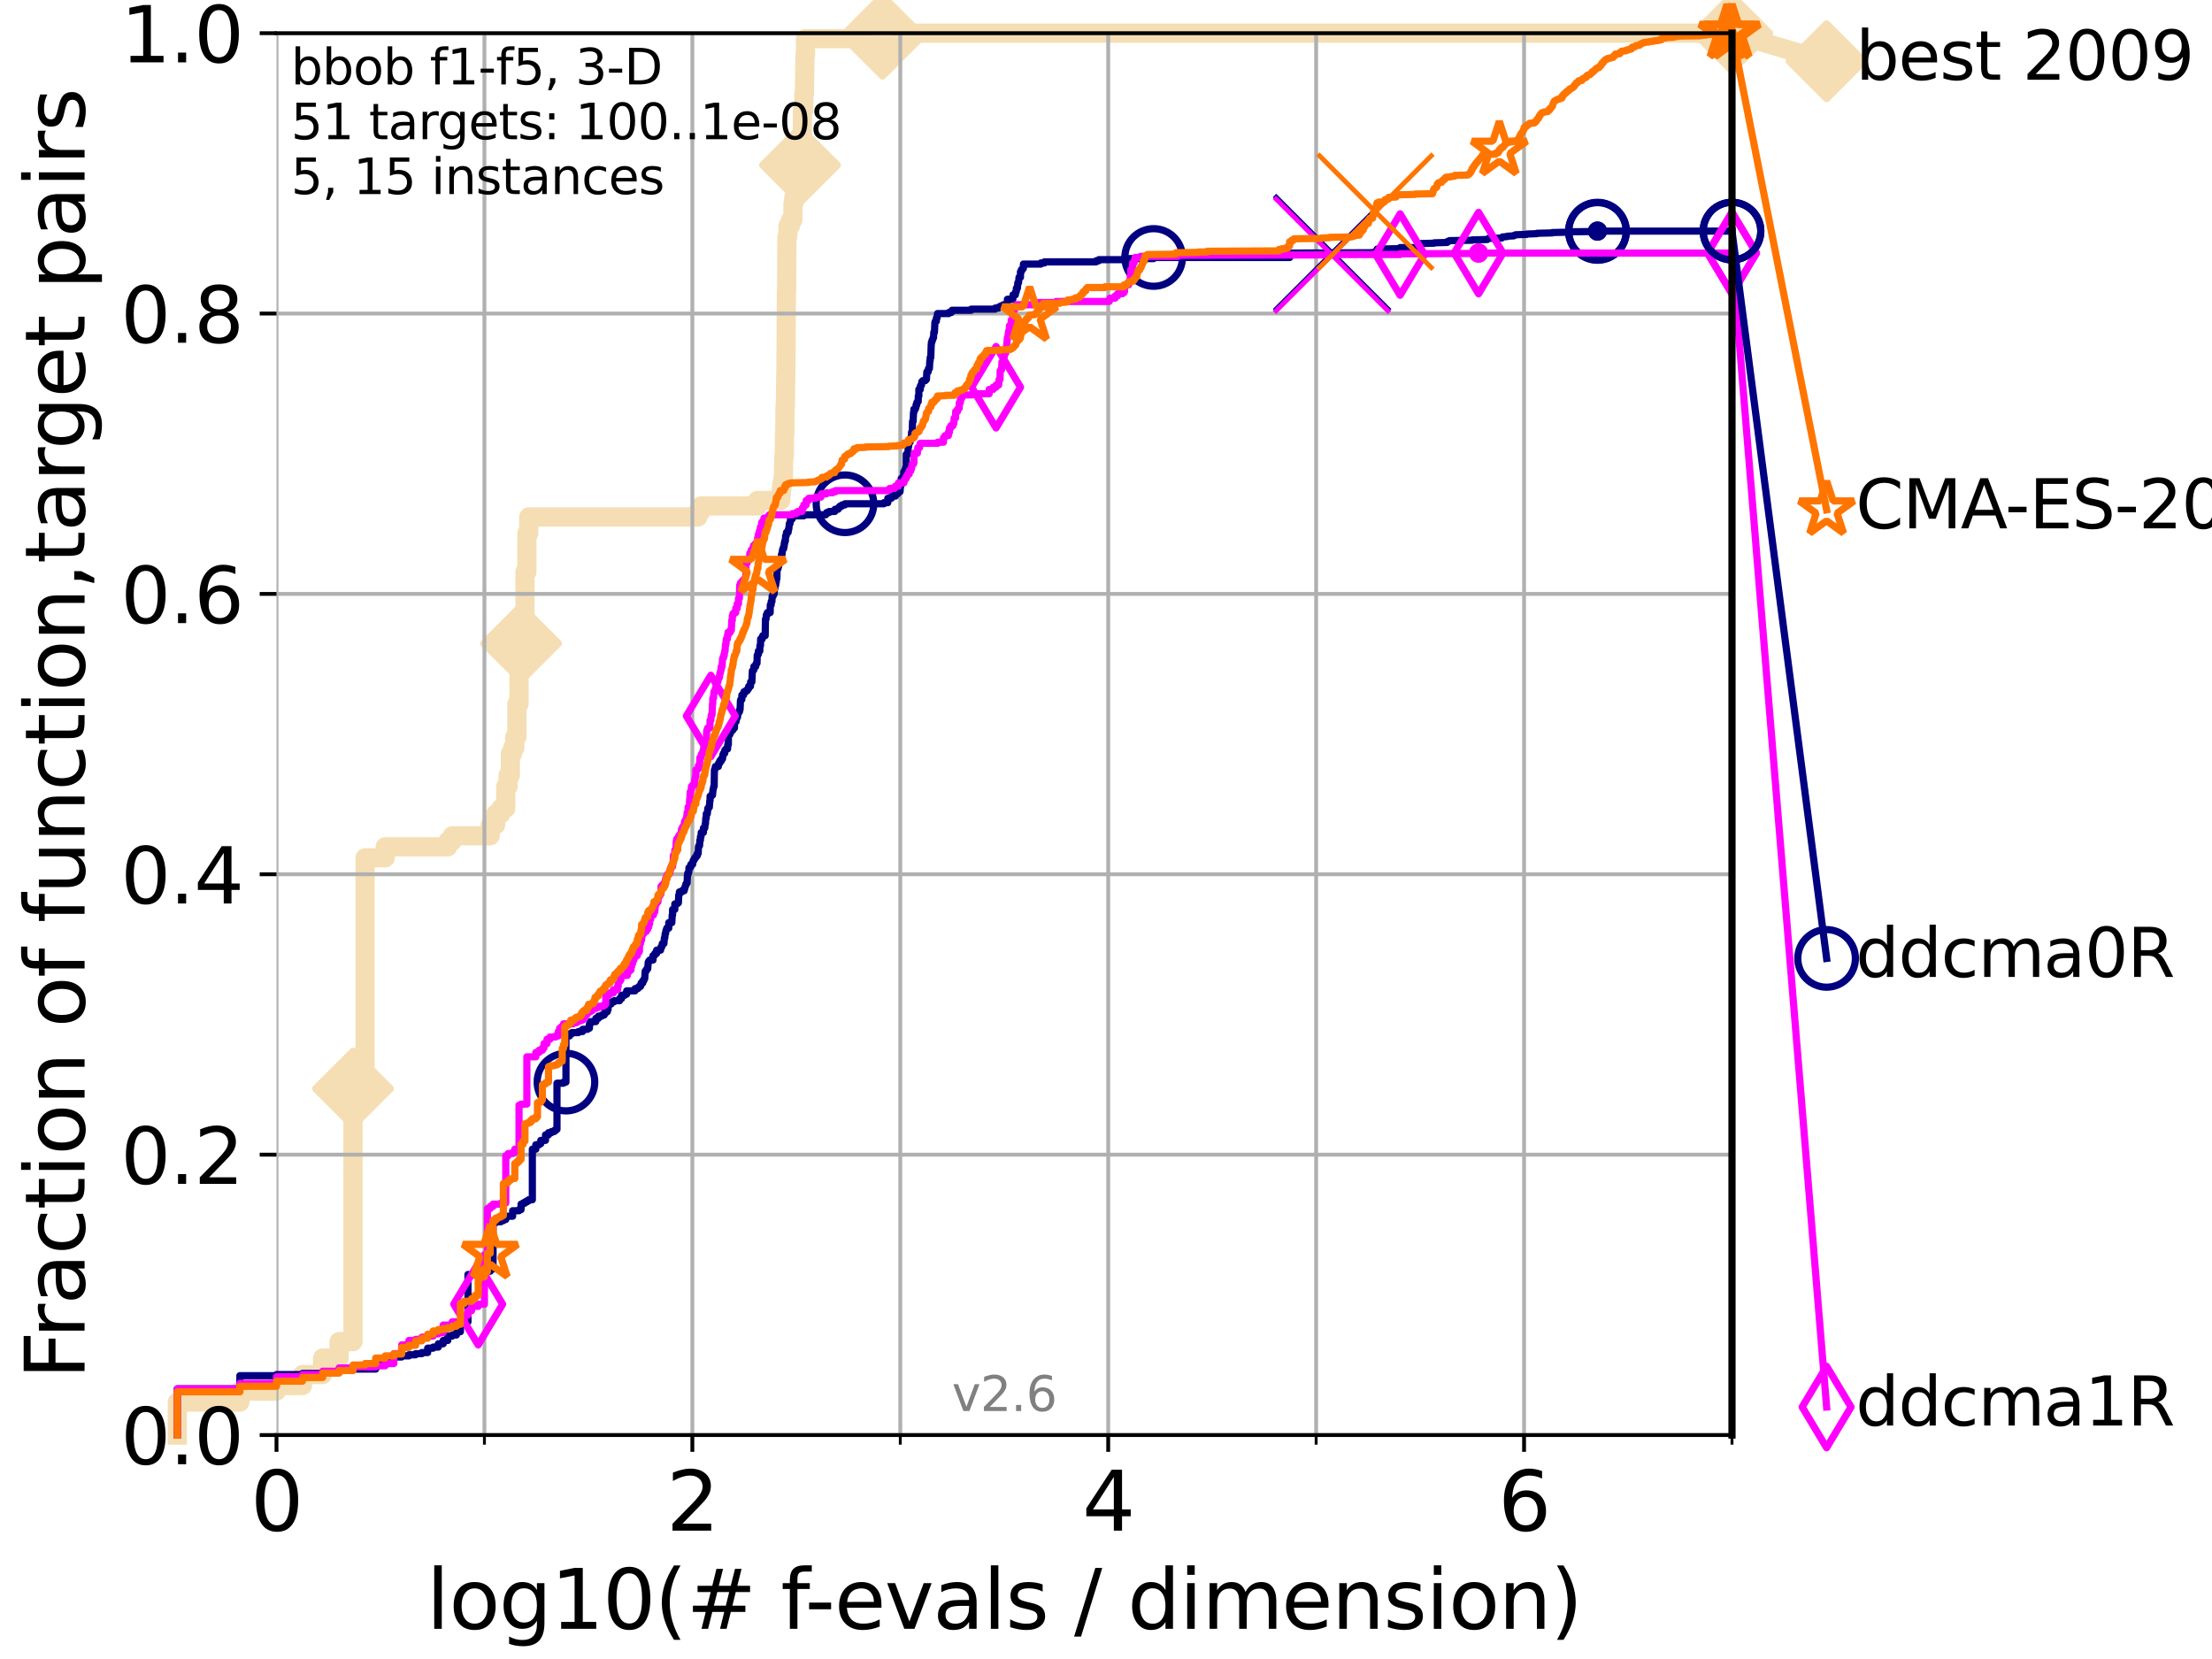 <?xml version="1.0" encoding="utf-8" standalone="no"?>
<!DOCTYPE svg PUBLIC "-//W3C//DTD SVG 1.1//EN"
  "http://www.w3.org/Graphics/SVG/1.1/DTD/svg11.dtd">
<svg xmlns:xlink="http://www.w3.org/1999/xlink" width="460.8pt" height="345.6pt" viewBox="0 0 460.8 345.6" xmlns="http://www.w3.org/2000/svg" version="1.1">
 <defs>
  <style type="text/css">*{stroke-linejoin: round; stroke-linecap: butt}</style>
 </defs>
 <g id="figure_1">
  <g id="patch_1">
   <path d="M 0 345.6 
L 460.8 345.6 
L 460.8 0 
L 0 0 
z
" style="fill: #ffffff"/>
  </g>
  <g id="axes_1">
   <g id="patch_2">
    <path d="M 57.6 298.944 
L 360.806 298.944 
L 360.806 6.912 
L 57.6 6.912 
z
" style="fill: #ffffff"/>
   </g>
   <g id="line2d_1">
    <path d="M 36.933 298.944 
L 36.933 292.073 
L 49.973 292.073 
L 49.973 289.782 
L 57.6 289.782 
L 57.6 288.637 
L 63.012 288.637 
L 63.012 286.347 
L 67.209 286.347 
L 67.209 282.911 
L 70.639 282.911 
L 70.639 279.475 
L 73.539 279.475 
L 73.539 226.795 
L 76.051 226.795 
L 76.051 178.696 
L 80.249 178.696 
L 80.249 176.405 
L 93.288 176.405 
L 93.288 175.26 
L 94.206 175.26 
L 94.206 174.115 
L 102.129 174.115 
L 102.129 171.824 
L 103.27 171.824 
L 103.27 169.534 
L 104.345 169.534 
L 104.345 168.389 
L 105.362 168.389 
L 105.362 163.808 
L 105.851 163.808 
L 105.851 161.517 
L 106.327 161.517 
L 106.327 156.936 
L 106.791 156.936 
L 106.791 155.791 
L 107.245 155.791 
L 107.245 153.501 
L 107.687 153.501 
L 107.687 146.629 
L 108.12 146.629 
L 108.12 138.613 
L 108.543 138.613 
L 108.543 134.032 
L 108.956 134.032 
L 108.956 128.306 
L 109.361 128.306 
L 109.361 119.144 
L 109.757 119.144 
L 109.757 111.127 
L 110.145 111.127 
L 110.145 107.692 
L 145.386 107.692 
L 145.386 106.546 
L 146.023 106.546 
L 146.023 105.401 
L 157.795 105.401 
L 157.795 104.256 
L 162.634 104.256 
L 162.634 103.111 
L 162.752 103.111 
L 162.752 101.966 
L 162.869 101.966 
L 162.869 100.82 
L 163.077 100.82 
L 163.077 99.675 
L 163.192 99.675 
L 163.283 95.094 
L 163.374 95.094 
L 163.419 90.513 
L 163.487 90.513 
L 163.532 84.787 
L 163.599 84.787 
L 163.689 77.916 
L 163.711 77.916 
L 163.822 60.738 
L 163.866 60.738 
L 163.932 49.285 
L 164.107 49.285 
L 164.173 46.995 
L 164.687 46.995 
L 164.687 45.85 
L 165.167 45.85 
L 165.187 42.414 
L 165.331 42.414 
L 165.331 41.269 
L 165.695 41.269 
L 165.715 37.833 
L 165.815 37.833 
L 165.815 36.688 
L 165.954 36.688 
L 165.954 35.543 
L 166.189 35.543 
L 166.189 34.397 
L 166.652 34.397 
L 166.671 28.671 
L 167.122 28.671 
L 167.178 22.945 
L 167.453 22.945 
L 167.453 19.509 
L 167.581 19.509 
L 167.689 11.493 
L 167.797 11.493 
L 167.797 8.057 
L 183.843 8.057 
L 183.843 6.912 
L 360.806 6.912 
L 360.806 6.912 
" style="fill: none; stroke: #f5deb3; stroke-width: 4; stroke-linecap: square"/>
   </g>
   <g id="line2d_2">
    <defs>
     <path id="m08dcca3483" d="M -0 7.778 
L 7.778 0 
L 0 -7.778 
L -7.778 -0 
z
" style="stroke: #f5deb3; stroke-width: 1.5; stroke-linejoin: miter"/>
    </defs>
    <g>
     <use xlink:href="#m08dcca3483" x="73.539" y="226.795" style="fill: #f5deb3; stroke: #f5deb3; stroke-width: 1.5; stroke-linejoin: miter"/>
     <use xlink:href="#m08dcca3483" x="108.543" y="134.032" style="fill: #f5deb3; stroke: #f5deb3; stroke-width: 1.5; stroke-linejoin: miter"/>
     <use xlink:href="#m08dcca3483" x="166.652" y="34.397" style="fill: #f5deb3; stroke: #f5deb3; stroke-width: 1.5; stroke-linejoin: miter"/>
     <use xlink:href="#m08dcca3483" x="183.843" y="8.057" style="fill: #f5deb3; stroke: #f5deb3; stroke-width: 1.5; stroke-linejoin: miter"/>
     <use xlink:href="#m08dcca3483" x="183.843" y="6.912" style="fill: #f5deb3; stroke: #f5deb3; stroke-width: 1.5; stroke-linejoin: miter"/>
     <use xlink:href="#m08dcca3483" x="360.806" y="6.912" style="fill: #f5deb3; stroke: #f5deb3; stroke-width: 1.5; stroke-linejoin: miter"/>
    </g>
   </g>
   <g id="line2d_3">
    <path style="fill: none; stroke: #f5deb3; stroke-width: 4; stroke-linecap: square"/>
    <g/>
   </g>
   <g id="line2d_4">
    <path d="M 360.806 6.912 
L 380.515 12.753 
" style="fill: none; stroke: #f5deb3; stroke-width: 4; stroke-linecap: square"/>
    <g>
     <use xlink:href="#m08dcca3483" x="360.806" y="6.912" style="fill: #f5deb3; stroke: #f5deb3; stroke-width: 1.5; stroke-linejoin: miter"/>
     <use xlink:href="#m08dcca3483" x="380.515" y="12.753" style="fill: #f5deb3; stroke: #f5deb3; stroke-width: 1.5; stroke-linejoin: miter"/>
    </g>
   </g>
   <g id="matplotlib.axis_1">
    <g id="xtick_1">
     <g id="line2d_5">
      <path d="M 57.6 298.944 
L 57.6 6.912 
" clip-path="url(#p0754c227f8)" style="fill: none; stroke: #b0b0b0; stroke-width: 0.8; stroke-linecap: square"/>
     </g>
     <g id="line2d_6">
      <defs>
       <path id="mc0aace9b58" d="M 0 0 
L 0 3.5 
" style="stroke: #000000; stroke-width: 0.8"/>
      </defs>
      <g>
       <use xlink:href="#mc0aace9b58" x="57.6" y="298.944" style="stroke: #000000; stroke-width: 0.8"/>
      </g>
     </g>
     <g id="text_1">
      <!-- 0 -->
      <g transform="translate(52.192 318.861)scale(0.17 -0.17)">
       <defs>
        <path id="DejaVuSans-30" d="M 2034 4250 
Q 1547 4250 1301 3770 
Q 1056 3291 1056 2328 
Q 1056 1369 1301 889 
Q 1547 409 2034 409 
Q 2525 409 2770 889 
Q 3016 1369 3016 2328 
Q 3016 3291 2770 3770 
Q 2525 4250 2034 4250 
z
M 2034 4750 
Q 2819 4750 3233 4129 
Q 3647 3509 3647 2328 
Q 3647 1150 3233 529 
Q 2819 -91 2034 -91 
Q 1250 -91 836 529 
Q 422 1150 422 2328 
Q 422 3509 836 4129 
Q 1250 4750 2034 4750 
z
" transform="scale(0.016)"/>
       </defs>
       <use xlink:href="#DejaVuSans-30"/>
      </g>
     </g>
    </g>
    <g id="xtick_2">
     <g id="line2d_7">
      <path d="M 144.23 298.944 
L 144.23 6.912 
" clip-path="url(#p0754c227f8)" style="fill: none; stroke: #b0b0b0; stroke-width: 0.8; stroke-linecap: square"/>
     </g>
     <g id="line2d_8">
      <g>
       <use xlink:href="#mc0aace9b58" x="144.23" y="298.944" style="stroke: #000000; stroke-width: 0.8"/>
      </g>
     </g>
     <g id="text_2">
      <!-- 2 -->
      <g transform="translate(138.822 318.861)scale(0.17 -0.17)">
       <defs>
        <path id="DejaVuSans-32" d="M 1228 531 
L 3431 531 
L 3431 0 
L 469 0 
L 469 531 
Q 828 903 1448 1529 
Q 2069 2156 2228 2338 
Q 2531 2678 2651 2914 
Q 2772 3150 2772 3378 
Q 2772 3750 2511 3984 
Q 2250 4219 1831 4219 
Q 1534 4219 1204 4116 
Q 875 4013 500 3803 
L 500 4441 
Q 881 4594 1212 4672 
Q 1544 4750 1819 4750 
Q 2544 4750 2975 4387 
Q 3406 4025 3406 3419 
Q 3406 3131 3298 2873 
Q 3191 2616 2906 2266 
Q 2828 2175 2409 1742 
Q 1991 1309 1228 531 
z
" transform="scale(0.016)"/>
       </defs>
       <use xlink:href="#DejaVuSans-32"/>
      </g>
     </g>
    </g>
    <g id="xtick_3">
     <g id="line2d_9">
      <path d="M 230.861 298.944 
L 230.861 6.912 
" clip-path="url(#p0754c227f8)" style="fill: none; stroke: #b0b0b0; stroke-width: 0.8; stroke-linecap: square"/>
     </g>
     <g id="line2d_10">
      <g>
       <use xlink:href="#mc0aace9b58" x="230.861" y="298.944" style="stroke: #000000; stroke-width: 0.8"/>
      </g>
     </g>
     <g id="text_3">
      <!-- 4 -->
      <g transform="translate(225.453 318.861)scale(0.17 -0.17)">
       <defs>
        <path id="DejaVuSans-34" d="M 2419 4116 
L 825 1625 
L 2419 1625 
L 2419 4116 
z
M 2253 4666 
L 3047 4666 
L 3047 1625 
L 3713 1625 
L 3713 1100 
L 3047 1100 
L 3047 0 
L 2419 0 
L 2419 1100 
L 313 1100 
L 313 1709 
L 2253 4666 
z
" transform="scale(0.016)"/>
       </defs>
       <use xlink:href="#DejaVuSans-34"/>
      </g>
     </g>
    </g>
    <g id="xtick_4">
     <g id="line2d_11">
      <path d="M 317.491 298.944 
L 317.491 6.912 
" clip-path="url(#p0754c227f8)" style="fill: none; stroke: #b0b0b0; stroke-width: 0.8; stroke-linecap: square"/>
     </g>
     <g id="line2d_12">
      <g>
       <use xlink:href="#mc0aace9b58" x="317.491" y="298.944" style="stroke: #000000; stroke-width: 0.8"/>
      </g>
     </g>
     <g id="text_4">
      <!-- 6 -->
      <g transform="translate(312.083 318.861)scale(0.17 -0.17)">
       <defs>
        <path id="DejaVuSans-36" d="M 2113 2584 
Q 1688 2584 1439 2293 
Q 1191 2003 1191 1497 
Q 1191 994 1439 701 
Q 1688 409 2113 409 
Q 2538 409 2786 701 
Q 3034 994 3034 1497 
Q 3034 2003 2786 2293 
Q 2538 2584 2113 2584 
z
M 3366 4563 
L 3366 3988 
Q 3128 4100 2886 4159 
Q 2644 4219 2406 4219 
Q 1781 4219 1451 3797 
Q 1122 3375 1075 2522 
Q 1259 2794 1537 2939 
Q 1816 3084 2150 3084 
Q 2853 3084 3261 2657 
Q 3669 2231 3669 1497 
Q 3669 778 3244 343 
Q 2819 -91 2113 -91 
Q 1303 -91 875 529 
Q 447 1150 447 2328 
Q 447 3434 972 4092 
Q 1497 4750 2381 4750 
Q 2619 4750 2861 4703 
Q 3103 4656 3366 4563 
z
" transform="scale(0.016)"/>
       </defs>
       <use xlink:href="#DejaVuSans-36"/>
      </g>
     </g>
    </g>
    <g id="xtick_5">
     <g id="line2d_13">
      <path d="M 100.915 298.944 
L 100.915 6.912 
" clip-path="url(#p0754c227f8)" style="fill: none; stroke: #b0b0b0; stroke-width: 0.8; stroke-linecap: square"/>
     </g>
     <g id="line2d_14">
      <defs>
       <path id="m0fc19fc2c0" d="M 0 0 
L 0 2 
" style="stroke: #000000; stroke-width: 0.6"/>
      </defs>
      <g>
       <use xlink:href="#m0fc19fc2c0" x="100.915" y="298.944" style="stroke: #000000; stroke-width: 0.6"/>
      </g>
     </g>
    </g>
    <g id="xtick_6">
     <g id="line2d_15">
      <path d="M 187.546 298.944 
L 187.546 6.912 
" clip-path="url(#p0754c227f8)" style="fill: none; stroke: #b0b0b0; stroke-width: 0.8; stroke-linecap: square"/>
     </g>
     <g id="line2d_16">
      <g>
       <use xlink:href="#m0fc19fc2c0" x="187.546" y="298.944" style="stroke: #000000; stroke-width: 0.6"/>
      </g>
     </g>
    </g>
    <g id="xtick_7">
     <g id="line2d_17">
      <path d="M 274.176 298.944 
L 274.176 6.912 
" clip-path="url(#p0754c227f8)" style="fill: none; stroke: #b0b0b0; stroke-width: 0.8; stroke-linecap: square"/>
     </g>
     <g id="line2d_18">
      <g>
       <use xlink:href="#m0fc19fc2c0" x="274.176" y="298.944" style="stroke: #000000; stroke-width: 0.6"/>
      </g>
     </g>
    </g>
    <g id="xtick_8">
     <g id="line2d_19">
      <path d="M 360.806 298.944 
L 360.806 6.912 
" clip-path="url(#p0754c227f8)" style="fill: none; stroke: #b0b0b0; stroke-width: 0.8; stroke-linecap: square"/>
     </g>
     <g id="line2d_20">
      <g>
       <use xlink:href="#m0fc19fc2c0" x="360.806" y="298.944" style="stroke: #000000; stroke-width: 0.6"/>
      </g>
     </g>
    </g>
    <g id="text_5">
     <!-- log10(# f-evals / dimension) -->
     <g transform="translate(88.823 339.314)scale(0.17 -0.17)">
      <defs>
       <path id="DejaVuSans-6c" d="M 603 4863 
L 1178 4863 
L 1178 0 
L 603 0 
L 603 4863 
z
" transform="scale(0.016)"/>
       <path id="DejaVuSans-6f" d="M 1959 3097 
Q 1497 3097 1228 2736 
Q 959 2375 959 1747 
Q 959 1119 1226 758 
Q 1494 397 1959 397 
Q 2419 397 2687 759 
Q 2956 1122 2956 1747 
Q 2956 2369 2687 2733 
Q 2419 3097 1959 3097 
z
M 1959 3584 
Q 2709 3584 3137 3096 
Q 3566 2609 3566 1747 
Q 3566 888 3137 398 
Q 2709 -91 1959 -91 
Q 1206 -91 779 398 
Q 353 888 353 1747 
Q 353 2609 779 3096 
Q 1206 3584 1959 3584 
z
" transform="scale(0.016)"/>
       <path id="DejaVuSans-67" d="M 2906 1791 
Q 2906 2416 2648 2759 
Q 2391 3103 1925 3103 
Q 1463 3103 1205 2759 
Q 947 2416 947 1791 
Q 947 1169 1205 825 
Q 1463 481 1925 481 
Q 2391 481 2648 825 
Q 2906 1169 2906 1791 
z
M 3481 434 
Q 3481 -459 3084 -895 
Q 2688 -1331 1869 -1331 
Q 1566 -1331 1297 -1286 
Q 1028 -1241 775 -1147 
L 775 -588 
Q 1028 -725 1275 -790 
Q 1522 -856 1778 -856 
Q 2344 -856 2625 -561 
Q 2906 -266 2906 331 
L 2906 616 
Q 2728 306 2450 153 
Q 2172 0 1784 0 
Q 1141 0 747 490 
Q 353 981 353 1791 
Q 353 2603 747 3093 
Q 1141 3584 1784 3584 
Q 2172 3584 2450 3431 
Q 2728 3278 2906 2969 
L 2906 3500 
L 3481 3500 
L 3481 434 
z
" transform="scale(0.016)"/>
       <path id="DejaVuSans-31" d="M 794 531 
L 1825 531 
L 1825 4091 
L 703 3866 
L 703 4441 
L 1819 4666 
L 2450 4666 
L 2450 531 
L 3481 531 
L 3481 0 
L 794 0 
L 794 531 
z
" transform="scale(0.016)"/>
       <path id="DejaVuSans-28" d="M 1984 4856 
Q 1566 4138 1362 3434 
Q 1159 2731 1159 2009 
Q 1159 1288 1364 580 
Q 1569 -128 1984 -844 
L 1484 -844 
Q 1016 -109 783 600 
Q 550 1309 550 2009 
Q 550 2706 781 3412 
Q 1013 4119 1484 4856 
L 1984 4856 
z
" transform="scale(0.016)"/>
       <path id="DejaVuSans-23" d="M 3272 2816 
L 2363 2816 
L 2100 1772 
L 3016 1772 
L 3272 2816 
z
M 2803 4594 
L 2478 3297 
L 3391 3297 
L 3719 4594 
L 4219 4594 
L 3897 3297 
L 4872 3297 
L 4872 2816 
L 3775 2816 
L 3519 1772 
L 4513 1772 
L 4513 1294 
L 3397 1294 
L 3072 0 
L 2572 0 
L 2894 1294 
L 1978 1294 
L 1656 0 
L 1153 0 
L 1478 1294 
L 494 1294 
L 494 1772 
L 1594 1772 
L 1856 2816 
L 850 2816 
L 850 3297 
L 1978 3297 
L 2297 4594 
L 2803 4594 
z
" transform="scale(0.016)"/>
       <path id="DejaVuSans-20" transform="scale(0.016)"/>
       <path id="DejaVuSans-66" d="M 2375 4863 
L 2375 4384 
L 1825 4384 
Q 1516 4384 1395 4259 
Q 1275 4134 1275 3809 
L 1275 3500 
L 2222 3500 
L 2222 3053 
L 1275 3053 
L 1275 0 
L 697 0 
L 697 3053 
L 147 3053 
L 147 3500 
L 697 3500 
L 697 3744 
Q 697 4328 969 4595 
Q 1241 4863 1831 4863 
L 2375 4863 
z
" transform="scale(0.016)"/>
       <path id="DejaVuSans-2d" d="M 313 2009 
L 1997 2009 
L 1997 1497 
L 313 1497 
L 313 2009 
z
" transform="scale(0.016)"/>
       <path id="DejaVuSans-65" d="M 3597 1894 
L 3597 1613 
L 953 1613 
Q 991 1019 1311 708 
Q 1631 397 2203 397 
Q 2534 397 2845 478 
Q 3156 559 3463 722 
L 3463 178 
Q 3153 47 2828 -22 
Q 2503 -91 2169 -91 
Q 1331 -91 842 396 
Q 353 884 353 1716 
Q 353 2575 817 3079 
Q 1281 3584 2069 3584 
Q 2775 3584 3186 3129 
Q 3597 2675 3597 1894 
z
M 3022 2063 
Q 3016 2534 2758 2815 
Q 2500 3097 2075 3097 
Q 1594 3097 1305 2825 
Q 1016 2553 972 2059 
L 3022 2063 
z
" transform="scale(0.016)"/>
       <path id="DejaVuSans-76" d="M 191 3500 
L 800 3500 
L 1894 563 
L 2988 3500 
L 3597 3500 
L 2284 0 
L 1503 0 
L 191 3500 
z
" transform="scale(0.016)"/>
       <path id="DejaVuSans-61" d="M 2194 1759 
Q 1497 1759 1228 1600 
Q 959 1441 959 1056 
Q 959 750 1161 570 
Q 1363 391 1709 391 
Q 2188 391 2477 730 
Q 2766 1069 2766 1631 
L 2766 1759 
L 2194 1759 
z
M 3341 1997 
L 3341 0 
L 2766 0 
L 2766 531 
Q 2569 213 2275 61 
Q 1981 -91 1556 -91 
Q 1019 -91 701 211 
Q 384 513 384 1019 
Q 384 1609 779 1909 
Q 1175 2209 1959 2209 
L 2766 2209 
L 2766 2266 
Q 2766 2663 2505 2880 
Q 2244 3097 1772 3097 
Q 1472 3097 1187 3025 
Q 903 2953 641 2809 
L 641 3341 
Q 956 3463 1253 3523 
Q 1550 3584 1831 3584 
Q 2591 3584 2966 3190 
Q 3341 2797 3341 1997 
z
" transform="scale(0.016)"/>
       <path id="DejaVuSans-73" d="M 2834 3397 
L 2834 2853 
Q 2591 2978 2328 3040 
Q 2066 3103 1784 3103 
Q 1356 3103 1142 2972 
Q 928 2841 928 2578 
Q 928 2378 1081 2264 
Q 1234 2150 1697 2047 
L 1894 2003 
Q 2506 1872 2764 1633 
Q 3022 1394 3022 966 
Q 3022 478 2636 193 
Q 2250 -91 1575 -91 
Q 1294 -91 989 -36 
Q 684 19 347 128 
L 347 722 
Q 666 556 975 473 
Q 1284 391 1588 391 
Q 1994 391 2212 530 
Q 2431 669 2431 922 
Q 2431 1156 2273 1281 
Q 2116 1406 1581 1522 
L 1381 1569 
Q 847 1681 609 1914 
Q 372 2147 372 2553 
Q 372 3047 722 3315 
Q 1072 3584 1716 3584 
Q 2034 3584 2315 3537 
Q 2597 3491 2834 3397 
z
" transform="scale(0.016)"/>
       <path id="DejaVuSans-2f" d="M 1625 4666 
L 2156 4666 
L 531 -594 
L 0 -594 
L 1625 4666 
z
" transform="scale(0.016)"/>
       <path id="DejaVuSans-64" d="M 2906 2969 
L 2906 4863 
L 3481 4863 
L 3481 0 
L 2906 0 
L 2906 525 
Q 2725 213 2448 61 
Q 2172 -91 1784 -91 
Q 1150 -91 751 415 
Q 353 922 353 1747 
Q 353 2572 751 3078 
Q 1150 3584 1784 3584 
Q 2172 3584 2448 3432 
Q 2725 3281 2906 2969 
z
M 947 1747 
Q 947 1113 1208 752 
Q 1469 391 1925 391 
Q 2381 391 2643 752 
Q 2906 1113 2906 1747 
Q 2906 2381 2643 2742 
Q 2381 3103 1925 3103 
Q 1469 3103 1208 2742 
Q 947 2381 947 1747 
z
" transform="scale(0.016)"/>
       <path id="DejaVuSans-69" d="M 603 3500 
L 1178 3500 
L 1178 0 
L 603 0 
L 603 3500 
z
M 603 4863 
L 1178 4863 
L 1178 4134 
L 603 4134 
L 603 4863 
z
" transform="scale(0.016)"/>
       <path id="DejaVuSans-6d" d="M 3328 2828 
Q 3544 3216 3844 3400 
Q 4144 3584 4550 3584 
Q 5097 3584 5394 3201 
Q 5691 2819 5691 2113 
L 5691 0 
L 5113 0 
L 5113 2094 
Q 5113 2597 4934 2840 
Q 4756 3084 4391 3084 
Q 3944 3084 3684 2787 
Q 3425 2491 3425 1978 
L 3425 0 
L 2847 0 
L 2847 2094 
Q 2847 2600 2669 2842 
Q 2491 3084 2119 3084 
Q 1678 3084 1418 2786 
Q 1159 2488 1159 1978 
L 1159 0 
L 581 0 
L 581 3500 
L 1159 3500 
L 1159 2956 
Q 1356 3278 1631 3431 
Q 1906 3584 2284 3584 
Q 2666 3584 2933 3390 
Q 3200 3197 3328 2828 
z
" transform="scale(0.016)"/>
       <path id="DejaVuSans-6e" d="M 3513 2113 
L 3513 0 
L 2938 0 
L 2938 2094 
Q 2938 2591 2744 2837 
Q 2550 3084 2163 3084 
Q 1697 3084 1428 2787 
Q 1159 2491 1159 1978 
L 1159 0 
L 581 0 
L 581 3500 
L 1159 3500 
L 1159 2956 
Q 1366 3272 1645 3428 
Q 1925 3584 2291 3584 
Q 2894 3584 3203 3211 
Q 3513 2838 3513 2113 
z
" transform="scale(0.016)"/>
       <path id="DejaVuSans-29" d="M 513 4856 
L 1013 4856 
Q 1481 4119 1714 3412 
Q 1947 2706 1947 2009 
Q 1947 1309 1714 600 
Q 1481 -109 1013 -844 
L 513 -844 
Q 928 -128 1133 580 
Q 1338 1288 1338 2009 
Q 1338 2731 1133 3434 
Q 928 4138 513 4856 
z
" transform="scale(0.016)"/>
      </defs>
      <use xlink:href="#DejaVuSans-6c"/>
      <use xlink:href="#DejaVuSans-6f" x="27.783"/>
      <use xlink:href="#DejaVuSans-67" x="88.965"/>
      <use xlink:href="#DejaVuSans-31" x="152.441"/>
      <use xlink:href="#DejaVuSans-30" x="216.064"/>
      <use xlink:href="#DejaVuSans-28" x="279.688"/>
      <use xlink:href="#DejaVuSans-23" x="318.701"/>
      <use xlink:href="#DejaVuSans-20" x="402.49"/>
      <use xlink:href="#DejaVuSans-66" x="434.277"/>
      <use xlink:href="#DejaVuSans-2d" x="463.982"/>
      <use xlink:href="#DejaVuSans-65" x="500.066"/>
      <use xlink:href="#DejaVuSans-76" x="561.59"/>
      <use xlink:href="#DejaVuSans-61" x="620.77"/>
      <use xlink:href="#DejaVuSans-6c" x="682.049"/>
      <use xlink:href="#DejaVuSans-73" x="709.832"/>
      <use xlink:href="#DejaVuSans-20" x="761.932"/>
      <use xlink:href="#DejaVuSans-2f" x="793.719"/>
      <use xlink:href="#DejaVuSans-20" x="827.41"/>
      <use xlink:href="#DejaVuSans-64" x="859.197"/>
      <use xlink:href="#DejaVuSans-69" x="922.674"/>
      <use xlink:href="#DejaVuSans-6d" x="950.457"/>
      <use xlink:href="#DejaVuSans-65" x="1047.869"/>
      <use xlink:href="#DejaVuSans-6e" x="1109.393"/>
      <use xlink:href="#DejaVuSans-73" x="1172.771"/>
      <use xlink:href="#DejaVuSans-69" x="1224.871"/>
      <use xlink:href="#DejaVuSans-6f" x="1252.654"/>
      <use xlink:href="#DejaVuSans-6e" x="1313.836"/>
      <use xlink:href="#DejaVuSans-29" x="1377.215"/>
     </g>
    </g>
   </g>
   <g id="matplotlib.axis_2">
    <g id="ytick_1">
     <g id="line2d_21">
      <path d="M 57.6 298.944 
L 360.806 298.944 
" clip-path="url(#p0754c227f8)" style="fill: none; stroke: #b0b0b0; stroke-width: 0.8; stroke-linecap: square"/>
     </g>
     <g id="line2d_22">
      <defs>
       <path id="m5b33cee141" d="M 0 0 
L -3.5 0 
" style="stroke: #000000; stroke-width: 0.8"/>
      </defs>
      <g>
       <use xlink:href="#m5b33cee141" x="57.6" y="298.944" style="stroke: #000000; stroke-width: 0.8"/>
      </g>
     </g>
     <g id="text_6">
      <!-- 0.0 -->
      <g transform="translate(25.155 305.023)scale(0.16 -0.16)">
       <defs>
        <path id="DejaVuSans-2e" d="M 684 794 
L 1344 794 
L 1344 0 
L 684 0 
L 684 794 
z
" transform="scale(0.016)"/>
       </defs>
       <use xlink:href="#DejaVuSans-30"/>
       <use xlink:href="#DejaVuSans-2e" x="63.623"/>
       <use xlink:href="#DejaVuSans-30" x="95.41"/>
      </g>
     </g>
    </g>
    <g id="ytick_2">
     <g id="line2d_23">
      <path d="M 57.6 240.538 
L 360.806 240.538 
" clip-path="url(#p0754c227f8)" style="fill: none; stroke: #b0b0b0; stroke-width: 0.8; stroke-linecap: square"/>
     </g>
     <g id="line2d_24">
      <g>
       <use xlink:href="#m5b33cee141" x="57.6" y="240.538" style="stroke: #000000; stroke-width: 0.8"/>
      </g>
     </g>
     <g id="text_7">
      <!-- 0.2 -->
      <g transform="translate(25.155 246.616)scale(0.16 -0.16)">
       <use xlink:href="#DejaVuSans-30"/>
       <use xlink:href="#DejaVuSans-2e" x="63.623"/>
       <use xlink:href="#DejaVuSans-32" x="95.41"/>
      </g>
     </g>
    </g>
    <g id="ytick_3">
     <g id="line2d_25">
      <path d="M 57.6 182.131 
L 360.806 182.131 
" clip-path="url(#p0754c227f8)" style="fill: none; stroke: #b0b0b0; stroke-width: 0.8; stroke-linecap: square"/>
     </g>
     <g id="line2d_26">
      <g>
       <use xlink:href="#m5b33cee141" x="57.6" y="182.131" style="stroke: #000000; stroke-width: 0.8"/>
      </g>
     </g>
     <g id="text_8">
      <!-- 0.4 -->
      <g transform="translate(25.155 188.21)scale(0.16 -0.16)">
       <use xlink:href="#DejaVuSans-30"/>
       <use xlink:href="#DejaVuSans-2e" x="63.623"/>
       <use xlink:href="#DejaVuSans-34" x="95.41"/>
      </g>
     </g>
    </g>
    <g id="ytick_4">
     <g id="line2d_27">
      <path d="M 57.6 123.725 
L 360.806 123.725 
" clip-path="url(#p0754c227f8)" style="fill: none; stroke: #b0b0b0; stroke-width: 0.8; stroke-linecap: square"/>
     </g>
     <g id="line2d_28">
      <g>
       <use xlink:href="#m5b33cee141" x="57.6" y="123.725" style="stroke: #000000; stroke-width: 0.8"/>
      </g>
     </g>
     <g id="text_9">
      <!-- 0.6 -->
      <g transform="translate(25.155 129.804)scale(0.16 -0.16)">
       <use xlink:href="#DejaVuSans-30"/>
       <use xlink:href="#DejaVuSans-2e" x="63.623"/>
       <use xlink:href="#DejaVuSans-36" x="95.41"/>
      </g>
     </g>
    </g>
    <g id="ytick_5">
     <g id="line2d_29">
      <path d="M 57.6 65.318 
L 360.806 65.318 
" clip-path="url(#p0754c227f8)" style="fill: none; stroke: #b0b0b0; stroke-width: 0.8; stroke-linecap: square"/>
     </g>
     <g id="line2d_30">
      <g>
       <use xlink:href="#m5b33cee141" x="57.6" y="65.318" style="stroke: #000000; stroke-width: 0.8"/>
      </g>
     </g>
     <g id="text_10">
      <!-- 0.8 -->
      <g transform="translate(25.155 71.397)scale(0.16 -0.16)">
       <defs>
        <path id="DejaVuSans-38" d="M 2034 2216 
Q 1584 2216 1326 1975 
Q 1069 1734 1069 1313 
Q 1069 891 1326 650 
Q 1584 409 2034 409 
Q 2484 409 2743 651 
Q 3003 894 3003 1313 
Q 3003 1734 2745 1975 
Q 2488 2216 2034 2216 
z
M 1403 2484 
Q 997 2584 770 2862 
Q 544 3141 544 3541 
Q 544 4100 942 4425 
Q 1341 4750 2034 4750 
Q 2731 4750 3128 4425 
Q 3525 4100 3525 3541 
Q 3525 3141 3298 2862 
Q 3072 2584 2669 2484 
Q 3125 2378 3379 2068 
Q 3634 1759 3634 1313 
Q 3634 634 3220 271 
Q 2806 -91 2034 -91 
Q 1263 -91 848 271 
Q 434 634 434 1313 
Q 434 1759 690 2068 
Q 947 2378 1403 2484 
z
M 1172 3481 
Q 1172 3119 1398 2916 
Q 1625 2713 2034 2713 
Q 2441 2713 2670 2916 
Q 2900 3119 2900 3481 
Q 2900 3844 2670 4047 
Q 2441 4250 2034 4250 
Q 1625 4250 1398 4047 
Q 1172 3844 1172 3481 
z
" transform="scale(0.016)"/>
       </defs>
       <use xlink:href="#DejaVuSans-30"/>
       <use xlink:href="#DejaVuSans-2e" x="63.623"/>
       <use xlink:href="#DejaVuSans-38" x="95.41"/>
      </g>
     </g>
    </g>
    <g id="ytick_6">
     <g id="line2d_31">
      <path d="M 57.6 6.912 
L 360.806 6.912 
" clip-path="url(#p0754c227f8)" style="fill: none; stroke: #b0b0b0; stroke-width: 0.8; stroke-linecap: square"/>
     </g>
     <g id="line2d_32">
      <g>
       <use xlink:href="#m5b33cee141" x="57.6" y="6.912" style="stroke: #000000; stroke-width: 0.8"/>
      </g>
     </g>
     <g id="text_11">
      <!-- 1.0 -->
      <g transform="translate(25.155 12.991)scale(0.16 -0.16)">
       <use xlink:href="#DejaVuSans-31"/>
       <use xlink:href="#DejaVuSans-2e" x="63.623"/>
       <use xlink:href="#DejaVuSans-30" x="95.41"/>
      </g>
     </g>
    </g>
    <g id="text_12">
     <!-- Fraction of function,target pairs -->
     <g transform="translate(17.62 287.313)rotate(-90)scale(0.17 -0.17)">
      <defs>
       <path id="DejaVuSans-46" d="M 628 4666 
L 3309 4666 
L 3309 4134 
L 1259 4134 
L 1259 2759 
L 3109 2759 
L 3109 2228 
L 1259 2228 
L 1259 0 
L 628 0 
L 628 4666 
z
" transform="scale(0.016)"/>
       <path id="DejaVuSans-72" d="M 2631 2963 
Q 2534 3019 2420 3045 
Q 2306 3072 2169 3072 
Q 1681 3072 1420 2755 
Q 1159 2438 1159 1844 
L 1159 0 
L 581 0 
L 581 3500 
L 1159 3500 
L 1159 2956 
Q 1341 3275 1631 3429 
Q 1922 3584 2338 3584 
Q 2397 3584 2469 3576 
Q 2541 3569 2628 3553 
L 2631 2963 
z
" transform="scale(0.016)"/>
       <path id="DejaVuSans-63" d="M 3122 3366 
L 3122 2828 
Q 2878 2963 2633 3030 
Q 2388 3097 2138 3097 
Q 1578 3097 1268 2742 
Q 959 2388 959 1747 
Q 959 1106 1268 751 
Q 1578 397 2138 397 
Q 2388 397 2633 464 
Q 2878 531 3122 666 
L 3122 134 
Q 2881 22 2623 -34 
Q 2366 -91 2075 -91 
Q 1284 -91 818 406 
Q 353 903 353 1747 
Q 353 2603 823 3093 
Q 1294 3584 2113 3584 
Q 2378 3584 2631 3529 
Q 2884 3475 3122 3366 
z
" transform="scale(0.016)"/>
       <path id="DejaVuSans-74" d="M 1172 4494 
L 1172 3500 
L 2356 3500 
L 2356 3053 
L 1172 3053 
L 1172 1153 
Q 1172 725 1289 603 
Q 1406 481 1766 481 
L 2356 481 
L 2356 0 
L 1766 0 
Q 1100 0 847 248 
Q 594 497 594 1153 
L 594 3053 
L 172 3053 
L 172 3500 
L 594 3500 
L 594 4494 
L 1172 4494 
z
" transform="scale(0.016)"/>
       <path id="DejaVuSans-75" d="M 544 1381 
L 544 3500 
L 1119 3500 
L 1119 1403 
Q 1119 906 1312 657 
Q 1506 409 1894 409 
Q 2359 409 2629 706 
Q 2900 1003 2900 1516 
L 2900 3500 
L 3475 3500 
L 3475 0 
L 2900 0 
L 2900 538 
Q 2691 219 2414 64 
Q 2138 -91 1772 -91 
Q 1169 -91 856 284 
Q 544 659 544 1381 
z
M 1991 3584 
L 1991 3584 
z
" transform="scale(0.016)"/>
       <path id="DejaVuSans-2c" d="M 750 794 
L 1409 794 
L 1409 256 
L 897 -744 
L 494 -744 
L 750 256 
L 750 794 
z
" transform="scale(0.016)"/>
       <path id="DejaVuSans-70" d="M 1159 525 
L 1159 -1331 
L 581 -1331 
L 581 3500 
L 1159 3500 
L 1159 2969 
Q 1341 3281 1617 3432 
Q 1894 3584 2278 3584 
Q 2916 3584 3314 3078 
Q 3713 2572 3713 1747 
Q 3713 922 3314 415 
Q 2916 -91 2278 -91 
Q 1894 -91 1617 61 
Q 1341 213 1159 525 
z
M 3116 1747 
Q 3116 2381 2855 2742 
Q 2594 3103 2138 3103 
Q 1681 3103 1420 2742 
Q 1159 2381 1159 1747 
Q 1159 1113 1420 752 
Q 1681 391 2138 391 
Q 2594 391 2855 752 
Q 3116 1113 3116 1747 
z
" transform="scale(0.016)"/>
      </defs>
      <use xlink:href="#DejaVuSans-46"/>
      <use xlink:href="#DejaVuSans-72" x="50.27"/>
      <use xlink:href="#DejaVuSans-61" x="91.383"/>
      <use xlink:href="#DejaVuSans-63" x="152.662"/>
      <use xlink:href="#DejaVuSans-74" x="207.643"/>
      <use xlink:href="#DejaVuSans-69" x="246.852"/>
      <use xlink:href="#DejaVuSans-6f" x="274.635"/>
      <use xlink:href="#DejaVuSans-6e" x="335.816"/>
      <use xlink:href="#DejaVuSans-20" x="399.195"/>
      <use xlink:href="#DejaVuSans-6f" x="430.982"/>
      <use xlink:href="#DejaVuSans-66" x="492.164"/>
      <use xlink:href="#DejaVuSans-20" x="527.369"/>
      <use xlink:href="#DejaVuSans-66" x="559.156"/>
      <use xlink:href="#DejaVuSans-75" x="594.361"/>
      <use xlink:href="#DejaVuSans-6e" x="657.74"/>
      <use xlink:href="#DejaVuSans-63" x="721.119"/>
      <use xlink:href="#DejaVuSans-74" x="776.1"/>
      <use xlink:href="#DejaVuSans-69" x="815.309"/>
      <use xlink:href="#DejaVuSans-6f" x="843.092"/>
      <use xlink:href="#DejaVuSans-6e" x="904.273"/>
      <use xlink:href="#DejaVuSans-2c" x="967.652"/>
      <use xlink:href="#DejaVuSans-74" x="999.439"/>
      <use xlink:href="#DejaVuSans-61" x="1038.648"/>
      <use xlink:href="#DejaVuSans-72" x="1099.928"/>
      <use xlink:href="#DejaVuSans-67" x="1139.291"/>
      <use xlink:href="#DejaVuSans-65" x="1202.768"/>
      <use xlink:href="#DejaVuSans-74" x="1264.291"/>
      <use xlink:href="#DejaVuSans-20" x="1303.5"/>
      <use xlink:href="#DejaVuSans-70" x="1335.287"/>
      <use xlink:href="#DejaVuSans-61" x="1398.764"/>
      <use xlink:href="#DejaVuSans-69" x="1460.043"/>
      <use xlink:href="#DejaVuSans-72" x="1487.826"/>
      <use xlink:href="#DejaVuSans-73" x="1528.939"/>
     </g>
    </g>
   </g>
   <g id="line2d_33">
    <defs>
     <path id="m93552725f0" d="M 0 1.5 
C 0.398 1.5 0.779 1.342 1.061 1.061 
C 1.342 0.779 1.5 0.398 1.5 0 
C 1.5 -0.398 1.342 -0.779 1.061 -1.061 
C 0.779 -1.342 0.398 -1.5 0 -1.5 
C -0.398 -1.5 -0.779 -1.342 -1.061 -1.061 
C -1.342 -0.779 -1.5 -0.398 -1.5 0 
C -1.5 0.398 -1.342 0.779 -1.061 1.061 
C -0.779 1.342 -0.398 1.5 0 1.5 
z
" style="stroke: #f5deb3"/>
    </defs>
    <g>
     <use xlink:href="#m93552725f0" x="183.843" y="6.912" style="fill: #f5deb3; stroke: #f5deb3"/>
     <use xlink:href="#m93552725f0" x="183.843" y="6.912" style="fill: #f5deb3; stroke: #f5deb3"/>
    </g>
   </g>
   <g id="line2d_34">
    <defs>
     <path id="m6638b95476" d="M 0 1.5 
C 0.398 1.5 0.779 1.342 1.061 1.061 
C 1.342 0.779 1.5 0.398 1.5 0 
C 1.5 -0.398 1.342 -0.779 1.061 -1.061 
C 0.779 -1.342 0.398 -1.5 0 -1.5 
C -0.398 -1.5 -0.779 -1.342 -1.061 -1.061 
C -1.342 -0.779 -1.5 -0.398 -1.5 0 
C -1.5 0.398 -1.342 0.779 -1.061 1.061 
C -0.779 1.342 -0.398 1.5 0 1.5 
z
" style="stroke: #000080"/>
    </defs>
    <g>
     <use xlink:href="#m6638b95476" x="332.787" y="48.14" style="fill: #000080; stroke: #000080"/>
     <use xlink:href="#m6638b95476" x="332.787" y="48.14" style="fill: #000080; stroke: #000080"/>
    </g>
   </g>
   <g id="line2d_35">
    <path d="M 36.933 298.944 
L 36.933 289.324 
L 49.973 289.324 
L 49.973 286.576 
L 57.6 286.576 
L 57.6 286.347 
L 63.012 286.347 
L 63.012 286.117 
L 67.209 286.117 
L 67.209 285.888 
L 70.639 285.888 
L 70.639 285.43 
L 73.539 285.43 
L 73.539 285.201 
L 78.267 285.201 
L 78.267 283.827 
L 80.249 283.827 
L 80.249 282.911 
L 82.042 282.911 
L 82.042 282.682 
L 83.678 282.682 
L 83.678 282.453 
L 85.184 282.453 
L 85.184 282.224 
L 86.578 282.224 
L 86.578 281.995 
L 87.876 281.995 
L 87.876 281.766 
L 89.09 281.766 
L 89.09 280.849 
L 90.231 280.849 
L 90.231 280.62 
L 91.306 280.62 
L 91.306 279.933 
L 92.323 279.933 
L 92.323 279.246 
L 93.288 279.246 
L 93.288 278.33 
L 94.206 278.33 
L 94.206 278.101 
L 95.081 278.101 
L 95.081 277.414 
L 95.917 277.414 
L 95.917 275.581 
L 96.718 275.581 
L 96.718 275.352 
L 97.485 275.352 
L 97.485 265.503 
L 98.933 265.503 
L 98.933 265.045 
L 100.915 265.045 
L 100.915 264.816 
L 102.129 264.816 
L 102.129 264.358 
L 102.708 264.358 
L 102.708 254.738 
L 103.27 254.738 
L 103.27 254.509 
L 104.345 254.509 
L 104.345 254.28 
L 104.86 254.28 
L 104.86 254.051 
L 105.362 254.051 
L 105.362 253.364 
L 106.791 253.364 
L 106.791 252.219 
L 108.12 252.219 
L 108.12 251.99 
L 108.543 251.99 
L 108.543 250.845 
L 108.956 250.845 
L 108.956 250.616 
L 109.361 250.616 
L 109.361 250.387 
L 109.757 250.387 
L 109.757 250.157 
L 110.145 250.157 
L 110.145 249.928 
L 110.897 249.928 
L 110.897 239.392 
L 111.621 239.392 
L 111.621 238.476 
L 112.318 238.476 
L 112.318 238.247 
L 112.657 238.247 
L 112.657 237.56 
L 113.638 237.56 
L 113.638 236.415 
L 114.265 236.415 
L 114.265 235.957 
L 114.872 235.957 
L 114.872 235.728 
L 115.46 235.728 
L 115.46 235.499 
L 115.747 235.499 
L 115.747 235.27 
L 116.03 235.27 
L 116.03 225.65 
L 117.384 225.65 
L 117.384 225.421 
L 117.9 225.421 
L 117.9 215.801 
L 118.647 215.801 
L 118.647 215.343 
L 119.129 215.343 
L 119.129 215.114 
L 120.507 215.114 
L 120.507 214.885 
L 121.372 214.885 
L 121.372 214.427 
L 122.4 214.427 
L 122.4 214.197 
L 122.796 214.197 
L 122.796 213.281 
L 122.991 213.281 
L 122.991 212.823 
L 124.12 212.823 
L 124.12 212.136 
L 124.66 212.136 
L 124.66 211.678 
L 125.357 211.678 
L 125.357 211.449 
L 125.863 211.449 
L 125.863 211.22 
L 126.029 211.22 
L 126.029 210.762 
L 126.517 210.762 
L 126.517 210.304 
L 126.677 210.304 
L 126.677 209.388 
L 126.836 209.388 
L 126.836 209.158 
L 127.304 209.158 
L 127.304 208.929 
L 127.458 208.929 
L 127.458 208.7 
L 127.911 208.7 
L 127.911 208.471 
L 129.069 208.471 
L 129.069 208.013 
L 129.486 208.013 
L 129.486 207.326 
L 130.16 207.326 
L 130.16 207.097 
L 130.553 207.097 
L 130.553 206.41 
L 132.287 206.41 
L 132.287 205.952 
L 132.87 205.952 
L 132.87 205.723 
L 133.098 205.723 
L 133.098 205.494 
L 133.435 205.494 
L 133.546 204.807 
L 133.875 204.807 
L 133.875 204.349 
L 134.091 204.349 
L 134.198 203.89 
L 134.305 203.89 
L 134.411 202.287 
L 134.621 202.287 
L 134.725 201.829 
L 134.932 201.829 
L 135.034 200.455 
L 135.136 200.455 
L 135.136 200.226 
L 135.339 200.226 
L 135.339 199.997 
L 136.03 199.997 
L 136.03 199.081 
L 136.319 199.081 
L 136.414 198.622 
L 136.79 198.622 
L 136.79 197.935 
L 137.61 197.935 
L 137.699 197.248 
L 137.876 197.248 
L 137.963 196.561 
L 138.31 196.561 
L 138.396 195.416 
L 138.481 195.416 
L 138.566 194.5 
L 138.651 194.5 
L 138.735 193.812 
L 138.819 193.812 
L 138.902 193.354 
L 139.314 193.354 
L 139.314 192.209 
L 139.954 192.209 
L 140.033 190.606 
L 140.111 190.606 
L 140.111 189.461 
L 140.574 189.461 
L 140.574 188.315 
L 141.025 188.315 
L 141.025 188.086 
L 141.32 188.086 
L 141.393 186.483 
L 141.466 186.483 
L 141.538 185.796 
L 142.038 185.796 
L 142.038 185.567 
L 142.525 185.567 
L 142.525 185.109 
L 142.662 185.109 
L 142.73 184.651 
L 142.798 184.651 
L 142.865 184.193 
L 143 184.193 
L 143 183.964 
L 143.133 183.964 
L 143.199 182.36 
L 143.265 182.36 
L 143.265 181.902 
L 143.462 181.902 
L 143.528 180.757 
L 143.786 180.757 
L 143.786 180.528 
L 143.914 180.528 
L 143.914 180.07 
L 144.293 180.07 
L 144.355 179.383 
L 144.48 179.383 
L 144.48 179.154 
L 144.603 179.154 
L 144.603 178.925 
L 144.725 178.925 
L 144.725 178.696 
L 144.908 178.696 
L 144.908 178.466 
L 145.088 178.466 
L 145.088 178.237 
L 145.267 178.237 
L 145.267 177.779 
L 145.444 177.779 
L 145.503 176.405 
L 145.562 176.405 
L 145.562 176.176 
L 145.736 176.176 
L 145.794 175.031 
L 145.909 175.031 
L 145.909 174.344 
L 146.023 174.344 
L 146.08 173.428 
L 146.53 173.428 
L 146.53 172.511 
L 146.805 172.511 
L 146.914 171.595 
L 146.968 171.595 
L 147.022 170.45 
L 147.13 170.45 
L 147.13 169.534 
L 147.344 169.534 
L 147.45 168.389 
L 147.608 168.389 
L 147.608 168.159 
L 147.764 168.159 
L 147.868 166.785 
L 147.92 166.785 
L 147.92 165.869 
L 148.176 165.869 
L 148.176 165.64 
L 148.428 165.64 
L 148.528 164.495 
L 148.578 164.495 
L 148.677 163.808 
L 148.776 163.808 
L 148.825 160.372 
L 148.923 160.372 
L 149.021 159.685 
L 149.642 159.685 
L 149.689 158.998 
L 149.922 158.998 
L 149.922 158.54 
L 150.244 158.54 
L 150.244 158.082 
L 150.515 158.082 
L 150.605 157.165 
L 150.694 157.165 
L 150.694 156.936 
L 150.959 156.936 
L 151.003 156.249 
L 151.22 156.249 
L 151.22 156.02 
L 151.563 156.02 
L 151.605 155.104 
L 151.732 155.104 
L 151.732 153.272 
L 151.858 153.272 
L 151.858 153.043 
L 152.024 153.043 
L 152.024 152.813 
L 152.148 152.813 
L 152.148 152.126 
L 152.636 152.126 
L 152.636 151.897 
L 152.756 151.897 
L 152.756 151.668 
L 152.993 151.668 
L 153.033 150.294 
L 153.344 150.294 
L 153.421 149.607 
L 153.536 149.607 
L 153.536 149.378 
L 153.651 149.378 
L 153.727 148.462 
L 153.915 148.462 
L 153.915 148.233 
L 154.064 148.233 
L 154.101 147.774 
L 154.175 147.774 
L 154.249 145.942 
L 154.323 145.942 
L 154.323 145.713 
L 154.541 145.713 
L 154.541 144.797 
L 154.9 144.797 
L 154.971 144.11 
L 155.357 144.11 
L 155.357 143.881 
L 155.667 143.881 
L 155.667 143.652 
L 155.803 143.652 
L 155.803 143.423 
L 155.972 143.423 
L 155.972 142.965 
L 156.338 142.965 
L 156.371 142.048 
L 156.632 142.048 
L 156.729 139.758 
L 156.89 139.758 
L 156.89 139.529 
L 157.049 139.529 
L 157.049 138.842 
L 157.426 138.842 
L 157.457 138.384 
L 157.55 138.384 
L 157.55 138.155 
L 157.703 138.155 
L 157.734 136.551 
L 157.826 136.551 
L 157.826 136.322 
L 157.977 136.322 
L 157.977 135.635 
L 158.277 135.635 
L 158.306 134.49 
L 158.425 134.49 
L 158.454 133.116 
L 158.775 133.116 
L 158.775 132.658 
L 158.891 132.658 
L 158.891 132.428 
L 159.401 132.428 
L 159.457 128.993 
L 159.569 128.993 
L 159.652 128.077 
L 159.817 128.077 
L 159.844 127.619 
L 160.436 127.619 
L 160.463 126.015 
L 160.647 126.015 
L 160.647 125.328 
L 160.804 125.328 
L 160.855 124.183 
L 161.062 124.183 
L 161.062 123.725 
L 161.266 123.725 
L 161.341 122.58 
L 161.417 122.58 
L 161.467 121.892 
L 161.592 121.892 
L 161.667 121.205 
L 161.716 121.205 
L 161.741 120.518 
L 161.84 120.518 
L 161.889 118.457 
L 162.084 118.457 
L 162.084 117.999 
L 162.205 117.999 
L 162.253 117.083 
L 162.54 117.083 
L 162.54 116.395 
L 162.799 116.395 
L 162.799 115.479 
L 162.915 115.479 
L 163.008 114.563 
L 163.077 114.563 
L 163.077 114.334 
L 163.237 114.334 
L 163.237 113.876 
L 163.351 113.876 
L 163.374 113.189 
L 163.464 113.189 
L 163.464 112.731 
L 163.599 112.731 
L 163.666 111.585 
L 163.8 111.585 
L 163.844 110.898 
L 164.173 110.898 
L 164.259 110.211 
L 164.324 110.211 
L 164.431 109.066 
L 164.581 109.066 
L 164.687 108.15 
L 165.001 108.15 
L 165.001 107.921 
L 165.126 107.921 
L 165.126 107.692 
L 165.29 107.692 
L 165.29 107.463 
L 167.417 107.463 
L 167.417 107.234 
L 172.03 107.234 
L 172.03 107.005 
L 172.201 107.005 
L 172.201 106.775 
L 172.719 106.775 
L 172.719 106.546 
L 173.908 106.546 
L 173.959 106.088 
L 174.594 106.088 
L 174.594 105.859 
L 174.78 105.859 
L 174.78 105.63 
L 175.026 105.63 
L 175.026 105.401 
L 175.448 105.401 
L 175.448 105.172 
L 176.024 105.172 
L 176.024 104.943 
L 184.131 104.943 
L 184.131 104.714 
L 184.947 104.714 
L 184.947 103.798 
L 185.702 103.798 
L 185.73 103.34 
L 186.534 103.34 
L 186.534 102.882 
L 186.986 102.882 
L 186.986 102.653 
L 187.191 102.653 
L 187.191 102.424 
L 187.489 102.424 
L 187.583 101.278 
L 187.664 101.278 
L 187.739 99.675 
L 188.059 99.675 
L 188.138 99.217 
L 188.277 99.217 
L 188.277 98.301 
L 188.398 98.301 
L 188.398 98.072 
L 188.559 98.072 
L 188.659 97.385 
L 188.783 97.385 
L 188.795 94.636 
L 189.109 94.636 
L 189.213 93.033 
L 189.281 93.033 
L 189.321 92.117 
L 189.588 92.117 
L 189.616 91.429 
L 189.739 91.429 
L 189.845 90.742 
L 189.867 90.742 
L 189.895 90.055 
L 190.032 90.055 
L 190.098 87.765 
L 190.224 87.765 
L 190.294 85.932 
L 190.375 85.932 
L 190.375 85.245 
L 190.686 85.245 
L 190.776 84.787 
L 190.834 84.787 
L 190.834 84.329 
L 190.981 84.329 
L 190.981 83.871 
L 191.106 83.871 
L 191.106 83.642 
L 191.281 83.642 
L 191.291 82.497 
L 191.414 82.497 
L 191.414 81.122 
L 191.718 81.122 
L 191.718 80.435 
L 191.848 80.435 
L 191.848 80.206 
L 191.978 80.206 
L 192.027 79.519 
L 192.224 79.519 
L 192.224 79.29 
L 192.764 79.29 
L 192.764 79.061 
L 192.99 79.061 
L 193.079 77.458 
L 193.353 77.458 
L 193.413 76.771 
L 193.614 76.771 
L 193.7 75.167 
L 193.763 75.167 
L 193.776 74.48 
L 193.898 74.48 
L 193.991 71.732 
L 194.014 71.732 
L 194.031 71.274 
L 194.133 71.274 
L 194.186 70.815 
L 194.296 70.815 
L 194.383 70.357 
L 194.47 70.357 
L 194.531 69.212 
L 194.66 69.212 
L 194.759 67.151 
L 194.836 67.151 
L 194.836 66.922 
L 195.064 66.922 
L 195.064 66.235 
L 195.211 66.235 
L 195.302 65.318 
L 197.66 65.318 
L 197.66 65.089 
L 198.187 65.089 
L 198.187 64.86 
L 198.333 64.86 
L 198.333 64.631 
L 202.323 64.631 
L 202.323 64.402 
L 207.32 64.402 
L 207.32 64.173 
L 208.082 64.173 
L 208.082 63.944 
L 208.525 63.944 
L 208.525 63.715 
L 209.024 63.715 
L 209.024 63.486 
L 209.858 63.486 
L 209.858 62.341 
L 210.99 62.341 
L 211.031 61.425 
L 211.518 61.425 
L 211.59 60.738 
L 211.718 60.738 
L 211.718 60.05 
L 211.944 60.05 
L 212.03 58.905 
L 212.183 58.905 
L 212.286 57.76 
L 212.581 57.76 
L 212.581 56.615 
L 212.743 56.615 
L 212.787 56.157 
L 213.002 56.157 
L 213.002 55.928 
L 213.181 55.928 
L 213.194 55.011 
L 216.825 55.011 
L 216.825 54.782 
L 217.568 54.782 
L 217.568 54.553 
L 228.347 54.553 
L 228.347 54.324 
L 228.907 54.324 
L 228.907 54.095 
L 234.075 54.095 
L 234.075 53.866 
L 240.329 53.866 
L 240.329 53.637 
L 268.673 53.637 
L 268.673 52.721 
L 286.063 52.645 
L 286.063 52.568 
L 286.599 52.568 
L 286.643 52.263 
L 286.913 52.263 
L 286.913 51.881 
L 291.424 51.805 
L 291.424 51.728 
L 291.667 51.652 
L 291.667 51.576 
L 295.279 51.576 
L 295.306 51.27 
L 295.477 51.27 
L 295.477 51.118 
L 295.663 51.041 
L 295.663 50.965 
L 295.997 50.889 
L 295.997 50.736 
L 298.763 50.66 
L 298.763 50.583 
L 301.457 50.507 
L 301.457 50.43 
L 301.58 50.43 
L 301.58 50.278 
L 301.957 50.201 
L 301.957 50.125 
L 306.695 50.049 
L 306.695 49.972 
L 309.826 49.896 
L 309.826 49.82 
L 310.065 49.743 
L 310.065 49.667 
L 312.841 49.591 
L 312.841 49.514 
L 312.993 49.438 
L 312.993 49.362 
L 313.975 49.285 
L 313.975 49.209 
L 315.334 49.133 
L 315.334 49.056 
L 315.71 48.98 
L 315.71 48.904 
L 318.061 48.827 
L 318.061 48.751 
L 320.19 48.674 
L 320.19 48.598 
L 323.349 48.522 
L 323.349 48.445 
L 326.507 48.369 
L 326.507 48.293 
L 332.787 48.216 
L 332.787 48.14 
L 360.806 48.14 
L 360.806 48.14 
" style="fill: none; stroke: #000080; stroke-width: 1.5; stroke-linecap: square"/>
   </g>
   <g id="line2d_36">
    <defs>
     <path id="mf2dbe6036f" d="M 0 6 
C 1.591 6 3.117 5.368 4.243 4.243 
C 5.368 3.117 6 1.591 6 0 
C 6 -1.591 5.368 -3.117 4.243 -4.243 
C 3.117 -5.368 1.591 -6 0 -6 
C -1.591 -6 -3.117 -5.368 -4.243 -4.243 
C -5.368 -3.117 -6 -1.591 -6 0 
C -6 1.591 -5.368 3.117 -4.243 4.243 
C -3.117 5.368 -1.591 6 0 6 
z
" style="stroke: #000080; stroke-width: 1.5"/>
    </defs>
    <g>
     <use xlink:href="#mf2dbe6036f" x="117.9" y="225.421" style="fill-opacity: 0; stroke: #000080; stroke-width: 1.5"/>
     <use xlink:href="#mf2dbe6036f" x="176.024" y="104.943" style="fill-opacity: 0; stroke: #000080; stroke-width: 1.5"/>
     <use xlink:href="#mf2dbe6036f" x="240.329" y="53.637" style="fill-opacity: 0; stroke: #000080; stroke-width: 1.5"/>
     <use xlink:href="#mf2dbe6036f" x="332.787" y="48.216" style="fill-opacity: 0; stroke: #000080; stroke-width: 1.5"/>
     <use xlink:href="#mf2dbe6036f" x="332.787" y="48.14" style="fill-opacity: 0; stroke: #000080; stroke-width: 1.5"/>
     <use xlink:href="#mf2dbe6036f" x="360.806" y="48.14" style="fill-opacity: 0; stroke: #000080; stroke-width: 1.5"/>
    </g>
   </g>
   <g id="line2d_37">
    <path style="fill: none; stroke: #000080; stroke-width: 1.5; stroke-linecap: square"/>
    <g/>
   </g>
   <g id="line2d_38">
    <path d="M 277.506 52.721 
" clip-path="url(#p0754c227f8)" style="fill: none; stroke: #000080; stroke-width: 1.5; stroke-linecap: square"/>
    <defs>
     <path id="m31c8be8f9f" d="M -12 12 
L 12 -12 
M -12 -12 
L 12 12 
" style="stroke: #000080"/>
    </defs>
    <g clip-path="url(#p0754c227f8)">
     <use xlink:href="#m31c8be8f9f" x="277.506" y="52.721" style="fill: #000080; stroke: #000080"/>
    </g>
   </g>
   <g id="line2d_39">
    <defs>
     <path id="m56906731d2" d="M 0 1.5 
C 0.398 1.5 0.779 1.342 1.061 1.061 
C 1.342 0.779 1.5 0.398 1.5 0 
C 1.5 -0.398 1.342 -0.779 1.061 -1.061 
C 0.779 -1.342 0.398 -1.5 0 -1.5 
C -0.398 -1.5 -0.779 -1.342 -1.061 -1.061 
C -1.342 -0.779 -1.5 -0.398 -1.5 0 
C -1.5 0.398 -1.342 0.779 -1.061 1.061 
C -0.779 1.342 -0.398 1.5 0 1.5 
z
" style="stroke: #ff00ff"/>
    </defs>
    <g>
     <use xlink:href="#m56906731d2" x="308.013" y="52.721" style="fill: #ff00ff; stroke: #ff00ff"/>
     <use xlink:href="#m56906731d2" x="308.013" y="52.721" style="fill: #ff00ff; stroke: #ff00ff"/>
    </g>
   </g>
   <g id="line2d_40">
    <path d="M 36.933 298.944 
L 36.933 289.324 
L 49.973 289.324 
L 49.973 288.179 
L 57.6 288.179 
L 57.6 286.805 
L 63.012 286.805 
L 63.012 286.347 
L 67.209 286.347 
L 67.209 285.659 
L 70.639 285.659 
L 70.639 284.972 
L 73.539 284.972 
L 73.539 284.743 
L 78.267 284.743 
L 78.267 284.514 
L 80.249 284.514 
L 80.249 284.056 
L 82.042 284.056 
L 82.042 281.995 
L 83.678 281.995 
L 83.678 280.162 
L 85.184 280.162 
L 85.184 279.246 
L 86.578 279.246 
L 86.578 279.017 
L 87.876 279.017 
L 87.876 278.559 
L 89.09 278.559 
L 89.09 278.33 
L 90.231 278.33 
L 90.231 277.872 
L 91.306 277.872 
L 91.306 277.643 
L 92.323 277.643 
L 92.323 276.04 
L 94.206 276.04 
L 94.206 275.352 
L 95.917 275.352 
L 95.917 274.894 
L 96.718 274.894 
L 96.718 273.978 
L 97.485 273.978 
L 97.485 273.062 
L 98.223 273.062 
L 98.223 272.146 
L 99.617 272.146 
L 99.617 271.688 
L 100.915 271.688 
L 100.915 261.381 
L 101.532 261.381 
L 101.532 251.761 
L 102.129 251.761 
L 102.129 251.303 
L 102.708 251.303 
L 102.708 250.845 
L 104.345 250.845 
L 104.345 250.616 
L 105.362 250.616 
L 105.362 240.767 
L 105.851 240.767 
L 105.851 240.309 
L 106.791 240.309 
L 106.791 240.08 
L 107.245 240.08 
L 107.245 239.392 
L 108.12 239.392 
L 108.12 230.231 
L 108.543 230.231 
L 108.543 230.002 
L 109.757 230.002 
L 109.757 220.153 
L 111.621 220.153 
L 111.621 219.236 
L 112.318 219.236 
L 112.318 218.778 
L 112.989 218.778 
L 112.989 218.32 
L 113.317 218.32 
L 113.317 217.404 
L 113.954 217.404 
L 113.954 216.488 
L 114.571 216.488 
L 114.571 216.03 
L 115.747 216.03 
L 115.747 215.801 
L 116.309 215.801 
L 116.309 214.885 
L 116.584 214.885 
L 116.584 214.197 
L 116.854 214.197 
L 116.854 213.968 
L 117.384 213.968 
L 117.384 213.281 
L 119.366 213.281 
L 119.366 213.052 
L 120.059 213.052 
L 120.059 212.823 
L 120.507 212.823 
L 120.507 212.594 
L 121.159 212.594 
L 121.159 212.365 
L 121.582 212.365 
L 121.582 211.678 
L 121.995 211.678 
L 121.995 211.449 
L 122.199 211.449 
L 122.199 211.22 
L 122.4 211.22 
L 122.4 210.762 
L 122.991 210.762 
L 122.991 210.533 
L 123.375 210.533 
L 123.375 210.304 
L 123.564 210.304 
L 123.564 210.075 
L 124.12 210.075 
L 124.12 209.846 
L 124.837 209.846 
L 124.837 209.617 
L 125.696 209.617 
L 125.696 209.388 
L 126.029 209.388 
L 126.029 209.158 
L 126.193 209.158 
L 126.193 207.326 
L 126.836 207.326 
L 126.836 206.868 
L 127.761 206.868 
L 127.761 206.181 
L 128.643 206.181 
L 128.643 205.494 
L 128.786 205.494 
L 128.786 204.349 
L 129.209 204.349 
L 129.209 204.119 
L 129.348 204.119 
L 129.348 203.432 
L 129.486 203.432 
L 129.486 203.203 
L 130.683 203.203 
L 130.683 202.516 
L 130.939 202.516 
L 130.939 202.287 
L 131.191 202.287 
L 131.191 202.058 
L 131.44 202.058 
L 131.44 201.371 
L 131.564 201.371 
L 131.564 200.913 
L 131.686 200.913 
L 131.686 200.684 
L 131.808 200.684 
L 131.808 199.997 
L 132.049 199.997 
L 132.049 199.539 
L 132.169 199.539 
L 132.169 199.31 
L 132.405 199.31 
L 132.405 199.081 
L 132.755 199.081 
L 132.755 198.393 
L 133.098 198.393 
L 133.098 198.164 
L 133.211 198.164 
L 133.211 196.79 
L 133.323 196.79 
L 133.323 196.561 
L 133.435 196.561 
L 133.435 195.874 
L 133.656 195.874 
L 133.766 194.5 
L 134.091 194.5 
L 134.091 194.042 
L 134.621 194.042 
L 134.621 193.583 
L 134.932 193.583 
L 134.932 193.125 
L 135.136 193.125 
L 135.136 192.438 
L 135.339 192.438 
L 135.339 191.522 
L 135.539 191.522 
L 135.638 190.606 
L 136.127 190.606 
L 136.223 189.919 
L 136.414 189.919 
L 136.509 188.544 
L 136.603 188.544 
L 136.603 188.086 
L 136.883 188.086 
L 136.883 187.857 
L 137.067 187.857 
L 137.159 186.941 
L 137.25 186.941 
L 137.25 186.483 
L 137.521 186.483 
L 137.521 186.254 
L 137.699 186.254 
L 137.699 184.651 
L 137.876 184.651 
L 137.876 184.422 
L 138.224 184.422 
L 138.31 183.964 
L 138.566 183.964 
L 138.651 183.047 
L 138.819 183.047 
L 138.902 182.36 
L 139.068 182.36 
L 139.068 182.131 
L 139.395 182.131 
L 139.395 181.902 
L 139.556 181.902 
L 139.637 180.986 
L 139.717 180.986 
L 139.796 180.528 
L 140.111 180.528 
L 140.189 179.612 
L 140.266 179.612 
L 140.266 178.237 
L 140.421 178.237 
L 140.497 177.779 
L 140.574 177.779 
L 140.574 177.092 
L 140.801 177.092 
L 140.876 175.26 
L 140.951 175.26 
L 140.951 174.802 
L 141.173 174.802 
L 141.173 174.573 
L 141.393 174.573 
L 141.393 174.115 
L 141.611 174.115 
L 141.611 173.886 
L 141.754 173.886 
L 141.754 173.657 
L 141.897 173.657 
L 141.968 172.74 
L 142.109 172.74 
L 142.179 172.282 
L 142.387 172.282 
L 142.387 172.053 
L 142.525 172.053 
L 142.594 171.137 
L 142.73 171.137 
L 142.73 170.908 
L 142.865 170.908 
L 142.865 170.679 
L 143 170.679 
L 143.066 169.992 
L 143.133 169.992 
L 143.133 169.305 
L 143.331 169.305 
L 143.331 168.159 
L 143.593 168.159 
L 143.657 166.556 
L 143.722 166.556 
L 143.786 164.953 
L 143.914 164.953 
L 143.978 164.495 
L 144.041 164.495 
L 144.041 163.808 
L 144.23 163.808 
L 144.23 163.579 
L 144.664 163.579 
L 144.725 162.433 
L 144.786 162.433 
L 144.847 161.746 
L 144.968 161.746 
L 144.968 160.372 
L 145.267 160.372 
L 145.267 160.143 
L 145.503 160.143 
L 145.503 159.456 
L 145.736 159.456 
L 145.794 157.852 
L 146.023 157.852 
L 146.08 157.165 
L 146.25 157.165 
L 146.25 156.936 
L 146.362 156.936 
L 146.418 156.478 
L 146.53 156.478 
L 146.585 155.791 
L 146.75 155.791 
L 146.86 154.646 
L 146.968 154.646 
L 147.022 153.959 
L 147.13 153.959 
L 147.237 152.126 
L 147.291 152.126 
L 147.397 151.668 
L 147.868 151.668 
L 147.92 150.065 
L 148.074 150.065 
L 148.176 148.92 
L 148.327 148.92 
L 148.428 146.629 
L 148.478 146.629 
L 148.478 145.484 
L 148.628 145.484 
L 148.727 144.11 
L 148.972 144.11 
L 149.021 143.423 
L 149.166 143.423 
L 149.166 142.506 
L 149.31 142.506 
L 149.358 142.048 
L 149.548 142.048 
L 149.642 141.361 
L 149.736 141.361 
L 149.736 141.132 
L 149.876 141.132 
L 149.969 140.216 
L 150.061 140.216 
L 150.152 139.529 
L 150.244 139.529 
L 150.244 138.842 
L 150.425 138.842 
L 150.515 137.238 
L 150.605 137.238 
L 150.605 137.009 
L 150.738 137.009 
L 150.738 136.551 
L 150.871 136.551 
L 150.959 135.635 
L 151.046 135.635 
L 151.133 134.261 
L 151.22 134.261 
L 151.306 133.116 
L 151.52 133.116 
L 151.52 132.428 
L 151.648 132.428 
L 151.648 131.741 
L 152.107 131.741 
L 152.148 131.283 
L 152.353 131.283 
L 152.434 129.222 
L 152.555 129.222 
L 152.555 128.306 
L 152.676 128.306 
L 152.676 127.848 
L 152.914 127.848 
L 152.914 127.619 
L 153.267 127.619 
L 153.267 126.702 
L 153.575 126.702 
L 153.575 125.786 
L 153.84 125.786 
L 153.84 124.641 
L 154.027 124.641 
L 154.101 121.892 
L 154.249 121.892 
L 154.249 121.434 
L 154.578 121.434 
L 154.65 120.976 
L 154.971 120.976 
L 154.971 120.747 
L 155.113 120.747 
L 155.113 120.518 
L 155.253 120.518 
L 155.357 119.831 
L 155.392 119.831 
L 155.392 117.312 
L 155.633 117.312 
L 155.701 116.853 
L 155.837 116.853 
L 155.837 116.395 
L 156.139 116.395 
L 156.205 115.25 
L 156.469 115.25 
L 156.502 114.563 
L 156.858 114.563 
L 156.953 113.647 
L 157.395 113.647 
L 157.395 113.189 
L 157.673 113.189 
L 157.734 112.731 
L 157.826 112.731 
L 157.826 112.044 
L 157.947 112.044 
L 157.977 111.356 
L 158.158 111.356 
L 158.187 110.669 
L 158.306 110.669 
L 158.336 110.211 
L 158.425 110.211 
L 158.425 109.753 
L 158.659 109.753 
L 158.659 108.837 
L 158.862 108.837 
L 158.862 108.608 
L 159.119 108.608 
L 159.148 107.921 
L 160.062 107.921 
L 160.062 107.463 
L 160.277 107.463 
L 160.277 107.234 
L 165.084 107.234 
L 165.084 107.005 
L 165.835 107.005 
L 165.835 106.775 
L 166.209 106.775 
L 166.209 106.546 
L 167.085 106.546 
L 167.103 105.859 
L 167.288 105.859 
L 167.288 105.63 
L 167.453 105.63 
L 167.453 105.172 
L 167.94 105.172 
L 167.94 104.256 
L 168.448 104.256 
L 168.483 103.798 
L 169.849 103.798 
L 169.849 103.569 
L 171.001 103.569 
L 171.047 103.111 
L 171.137 103.111 
L 171.137 102.882 
L 172.13 102.882 
L 172.13 102.653 
L 173.462 102.653 
L 173.462 102.424 
L 174.062 102.424 
L 174.062 102.195 
L 185.112 102.195 
L 185.112 101.966 
L 185.353 101.966 
L 185.353 101.737 
L 186.342 101.737 
L 186.342 101.507 
L 186.508 101.507 
L 186.508 101.278 
L 187.159 101.278 
L 187.159 100.591 
L 188.301 100.591 
L 188.301 100.133 
L 188.451 100.133 
L 188.451 99.904 
L 188.571 99.904 
L 188.571 99.675 
L 188.783 99.675 
L 188.795 99.217 
L 188.976 99.217 
L 189.086 98.759 
L 189.401 98.759 
L 189.407 98.072 
L 189.745 98.072 
L 189.745 97.614 
L 189.9 97.614 
L 190.005 96.698 
L 190.267 96.698 
L 190.267 96.468 
L 190.381 96.468 
L 190.429 94.407 
L 191.106 94.407 
L 191.188 93.262 
L 191.567 93.262 
L 191.638 92.575 
L 191.693 92.575 
L 191.693 92.346 
L 195.335 92.346 
L 195.335 92.117 
L 196.547 92.117 
L 196.547 91.2 
L 196.725 91.2 
L 196.725 90.971 
L 196.882 90.971 
L 196.882 90.742 
L 197.568 90.742 
L 197.568 90.055 
L 197.777 90.055 
L 197.806 89.139 
L 198.076 89.139 
L 198.076 88.681 
L 198.526 88.681 
L 198.547 88.223 
L 198.697 88.223 
L 198.766 87.078 
L 199.067 87.078 
L 199.088 85.703 
L 199.481 85.703 
L 199.481 85.245 
L 199.659 85.245 
L 199.659 85.016 
L 199.833 85.016 
L 199.843 83.871 
L 200.063 83.871 
L 200.063 83.184 
L 200.214 83.184 
L 200.214 82.955 
L 200.361 82.955 
L 200.449 82.497 
L 200.528 82.497 
L 200.528 82.268 
L 202.523 82.268 
L 202.523 82.039 
L 206.062 82.039 
L 206.062 81.122 
L 206.899 81.122 
L 206.899 80.664 
L 207.501 80.664 
L 207.501 80.206 
L 208.038 80.206 
L 208.131 79.061 
L 208.327 79.061 
L 208.348 77.229 
L 208.488 77.229 
L 208.488 77 
L 208.654 77 
L 208.726 75.396 
L 208.998 75.396 
L 209.008 74.251 
L 209.233 74.251 
L 209.31 73.564 
L 209.52 73.564 
L 209.623 72.419 
L 209.648 72.419 
L 209.743 71.503 
L 209.778 71.503 
L 209.845 70.357 
L 209.969 70.357 
L 210.047 69.441 
L 210.104 69.441 
L 210.104 68.983 
L 210.221 68.983 
L 210.297 67.838 
L 210.535 67.838 
L 210.535 67.609 
L 210.659 67.609 
L 210.659 66.693 
L 210.932 66.693 
L 210.974 66.006 
L 211.073 66.006 
L 211.073 64.402 
L 211.439 64.402 
L 211.439 63.715 
L 211.677 63.715 
L 211.677 63.486 
L 215.452 63.486 
L 215.452 63.028 
L 220.045 63.028 
L 220.045 62.799 
L 231.071 62.799 
L 231.071 62.57 
L 231.196 62.57 
L 231.22 62.112 
L 232.285 62.112 
L 232.285 61.654 
L 232.797 61.654 
L 232.797 61.196 
L 233.806 61.196 
L 233.806 60.967 
L 234.154 60.967 
L 234.154 60.738 
L 234.267 60.738 
L 234.267 59.363 
L 235.103 59.363 
L 235.198 58.676 
L 235.391 58.676 
L 235.481 57.531 
L 235.519 57.531 
L 235.566 56.157 
L 235.925 56.157 
L 235.925 54.782 
L 236.247 54.782 
L 236.357 54.095 
L 236.47 54.095 
L 236.47 53.637 
L 237.564 53.637 
L 237.564 53.408 
L 245.436 53.408 
L 245.436 53.179 
L 278.502 53.103 
L 278.502 53.026 
L 291.67 53.026 
L 291.67 52.874 
L 308.013 52.797 
L 308.013 52.721 
L 360.806 52.721 
L 360.806 52.721 
" style="fill: none; stroke: #ff00ff; stroke-width: 1.5; stroke-linecap: square"/>
   </g>
   <g id="line2d_41">
    <defs>
     <path id="m74ffbc6bf3" d="M -0 8.485 
L 5.091 0 
L 0 -8.485 
L -5.091 -0 
z
" style="stroke: #ff00ff; stroke-width: 1.5; stroke-linejoin: miter"/>
    </defs>
    <g>
     <use xlink:href="#m74ffbc6bf3" x="99.617" y="271.688" style="fill-opacity: 0; stroke: #ff00ff; stroke-width: 1.5; stroke-linejoin: miter"/>
     <use xlink:href="#m74ffbc6bf3" x="148.074" y="149.149" style="fill-opacity: 0; stroke: #ff00ff; stroke-width: 1.5; stroke-linejoin: miter"/>
     <use xlink:href="#m74ffbc6bf3" x="207.501" y="80.664" style="fill-opacity: 0; stroke: #ff00ff; stroke-width: 1.5; stroke-linejoin: miter"/>
     <use xlink:href="#m74ffbc6bf3" x="291.67" y="53.026" style="fill-opacity: 0; stroke: #ff00ff; stroke-width: 1.5; stroke-linejoin: miter"/>
     <use xlink:href="#m74ffbc6bf3" x="308.013" y="52.721" style="fill-opacity: 0; stroke: #ff00ff; stroke-width: 1.5; stroke-linejoin: miter"/>
     <use xlink:href="#m74ffbc6bf3" x="360.806" y="52.721" style="fill-opacity: 0; stroke: #ff00ff; stroke-width: 1.5; stroke-linejoin: miter"/>
    </g>
   </g>
   <g id="line2d_42">
    <path style="fill: none; stroke: #ff00ff; stroke-width: 1.5; stroke-linecap: square"/>
    <g/>
   </g>
   <g id="line2d_43">
    <path d="M 277.476 53.103 
" clip-path="url(#p0754c227f8)" style="fill: none; stroke: #ff00ff; stroke-width: 1.5; stroke-linecap: square"/>
    <defs>
     <path id="mbe1734bbc2" d="M -12 12 
L 12 -12 
M -12 -12 
L 12 12 
" style="stroke: #ff00ff"/>
    </defs>
    <g clip-path="url(#p0754c227f8)">
     <use xlink:href="#mbe1734bbc2" x="277.476" y="53.103" style="fill: #ff00ff; stroke: #ff00ff"/>
    </g>
   </g>
   <g id="line2d_44">
    <defs>
     <path id="m964db0161c" d="M 0 1.5 
C 0.398 1.5 0.779 1.342 1.061 1.061 
C 1.342 0.779 1.5 0.398 1.5 0 
C 1.5 -0.398 1.342 -0.779 1.061 -1.061 
C 0.779 -1.342 0.398 -1.5 0 -1.5 
C -0.398 -1.5 -0.779 -1.342 -1.061 -1.061 
C -1.342 -0.779 -1.5 -0.398 -1.5 0 
C -1.5 0.398 -1.342 0.779 -1.061 1.061 
C -0.779 1.342 -0.398 1.5 0 1.5 
z
" style="stroke: #ff7500"/>
    </defs>
    <g>
     <use xlink:href="#m964db0161c" x="359.762" y="6.912" style="fill: #ff7500; stroke: #ff7500"/>
     <use xlink:href="#m964db0161c" x="359.762" y="6.912" style="fill: #ff7500; stroke: #ff7500"/>
    </g>
   </g>
   <g id="line2d_45">
    <path d="M 36.933 298.944 
L 36.933 289.935 
L 49.973 289.935 
L 49.973 288.79 
L 57.6 288.79 
L 57.6 287.721 
L 63.012 287.721 
L 63.012 286.957 
L 67.209 286.957 
L 67.209 286.041 
L 70.639 286.041 
L 70.639 285.507 
L 73.539 285.507 
L 73.539 284.361 
L 76.051 284.361 
L 76.051 284.056 
L 78.267 284.056 
L 78.267 282.911 
L 80.249 282.911 
L 80.249 282.453 
L 82.042 282.453 
L 82.042 282.071 
L 83.678 282.071 
L 83.678 280.697 
L 85.184 280.697 
L 85.184 280.239 
L 86.578 280.239 
L 86.578 279.323 
L 87.876 279.323 
L 87.876 278.788 
L 89.09 278.788 
L 89.09 277.948 
L 90.231 277.948 
L 90.231 277.261 
L 91.306 277.261 
L 91.306 276.956 
L 92.323 276.956 
L 92.323 276.803 
L 93.288 276.803 
L 93.288 276.574 
L 94.206 276.574 
L 94.206 276.269 
L 95.081 276.269 
L 95.081 275.887 
L 95.917 275.887 
L 95.917 271.535 
L 96.718 271.535 
L 96.718 271.077 
L 98.223 271.077 
L 98.223 270.542 
L 98.933 270.542 
L 98.933 269.855 
L 99.617 269.855 
L 99.617 266.191 
L 100.277 266.191 
L 100.277 265.962 
L 100.915 265.962 
L 100.915 264.893 
L 101.532 264.893 
L 101.532 261.075 
L 102.129 261.075 
L 102.129 257.792 
L 102.708 257.792 
L 102.708 254.204 
L 103.27 254.204 
L 103.27 253.746 
L 103.815 253.746 
L 103.815 253.517 
L 104.345 253.517 
L 104.345 253.211 
L 104.86 253.211 
L 104.86 246.569 
L 105.362 246.569 
L 105.362 246.34 
L 105.851 246.34 
L 105.851 245.882 
L 106.327 245.882 
L 106.327 245.577 
L 107.245 245.5 
L 107.245 242.37 
L 107.687 242.37 
L 107.687 241.988 
L 108.12 241.988 
L 108.12 241.53 
L 108.543 241.53 
L 108.543 238.4 
L 108.956 238.4 
L 108.956 237.713 
L 109.361 237.713 
L 109.361 234.124 
L 109.757 234.124 
L 109.757 233.972 
L 110.145 233.972 
L 110.145 233.819 
L 110.525 233.819 
L 110.525 233.437 
L 110.897 233.437 
L 110.897 233.055 
L 111.621 233.055 
L 111.621 232.674 
L 111.972 232.674 
L 111.972 229.696 
L 112.657 229.62 
L 112.657 229.162 
L 112.989 229.162 
L 112.989 225.955 
L 113.317 225.955 
L 113.317 225.802 
L 113.638 225.802 
L 113.638 225.573 
L 113.954 225.573 
L 113.954 225.421 
L 114.265 225.421 
L 114.265 222.214 
L 114.571 222.214 
L 114.571 222.061 
L 115.46 221.985 
L 115.46 221.909 
L 116.03 221.832 
L 116.03 221.68 
L 116.309 221.68 
L 116.309 221.374 
L 116.584 221.374 
L 116.584 221.221 
L 116.854 221.221 
L 116.854 221.069 
L 117.121 221.069 
L 117.121 218.397 
L 117.384 218.397 
L 117.384 217.633 
L 117.644 217.633 
L 117.644 213.816 
L 117.9 213.816 
L 117.9 213.587 
L 118.401 213.587 
L 118.401 213.281 
L 118.647 213.281 
L 118.647 213.129 
L 118.89 213.129 
L 118.89 212.518 
L 119.6 212.518 
L 119.6 212.289 
L 119.831 212.289 
L 119.831 212.06 
L 120.059 212.06 
L 120.059 211.907 
L 120.507 211.907 
L 120.507 211.754 
L 120.944 211.754 
L 120.944 211.449 
L 121.159 211.449 
L 121.159 210.991 
L 121.372 210.991 
L 121.372 210.762 
L 121.582 210.762 
L 121.582 210.533 
L 122.199 210.533 
L 122.199 209.998 
L 122.4 209.998 
L 122.4 209.846 
L 122.599 209.846 
L 122.599 209.235 
L 123.375 209.158 
L 123.375 209.082 
L 123.564 209.082 
L 123.564 208.7 
L 123.751 208.7 
L 123.751 208.471 
L 123.936 208.471 
L 123.936 207.784 
L 124.302 207.708 
L 124.302 207.479 
L 124.66 207.479 
L 124.66 207.097 
L 124.837 207.097 
L 124.837 206.792 
L 125.012 206.792 
L 125.012 206.486 
L 125.357 206.41 
L 125.357 206.334 
L 125.696 206.257 
L 125.696 205.952 
L 126.029 205.876 
L 126.029 205.494 
L 126.193 205.494 
L 126.193 205.188 
L 126.517 205.112 
L 126.517 205.036 
L 126.677 205.036 
L 126.677 204.807 
L 127.15 204.73 
L 127.15 204.119 
L 127.761 204.043 
L 127.761 203.814 
L 127.911 203.814 
L 127.911 203.356 
L 128.06 203.356 
L 128.06 202.974 
L 128.354 202.974 
L 128.354 202.745 
L 128.643 202.745 
L 128.643 202.44 
L 128.786 202.44 
L 128.786 202.287 
L 129.069 202.287 
L 129.069 202.058 
L 129.209 202.058 
L 129.209 201.753 
L 129.486 201.676 
L 129.486 201.6 
L 129.623 201.6 
L 129.623 201.447 
L 129.893 201.371 
L 129.893 201.295 
L 130.027 201.295 
L 130.027 200.837 
L 130.16 200.837 
L 130.16 200.684 
L 130.423 200.684 
L 130.423 200.226 
L 130.553 200.226 
L 130.553 199.92 
L 130.683 199.92 
L 130.683 199.768 
L 130.811 199.768 
L 130.811 199.539 
L 130.939 199.539 
L 130.939 199.233 
L 131.065 199.233 
L 131.065 198.928 
L 131.316 198.851 
L 131.316 198.622 
L 131.564 198.622 
L 131.564 198.241 
L 131.686 198.241 
L 131.686 197.859 
L 131.808 197.859 
L 131.808 197.63 
L 131.929 197.63 
L 131.929 197.248 
L 132.169 197.248 
L 132.169 197.095 
L 132.287 197.095 
L 132.287 196.943 
L 132.405 196.943 
L 132.405 196.637 
L 132.755 196.561 
L 132.755 195.721 
L 132.87 195.721 
L 132.87 195.416 
L 132.984 195.416 
L 132.984 194.958 
L 133.098 194.958 
L 133.098 194.729 
L 133.435 194.652 
L 133.546 193.66 
L 133.656 193.66 
L 133.656 192.591 
L 133.875 192.591 
L 133.983 192.286 
L 134.091 192.286 
L 134.198 191.827 
L 134.305 191.827 
L 134.411 191.14 
L 134.621 191.14 
L 134.621 190.988 
L 134.932 190.988 
L 134.932 190.071 
L 135.136 190.071 
L 135.136 189.69 
L 135.539 189.69 
L 135.638 189.308 
L 135.835 189.232 
L 135.933 188.85 
L 136.03 188.85 
L 136.127 188.392 
L 136.223 188.392 
L 136.223 187.857 
L 136.603 187.781 
L 136.697 187.552 
L 136.79 187.552 
L 136.883 187.323 
L 136.975 187.323 
L 137.067 186.483 
L 137.159 186.483 
L 137.159 186.33 
L 137.431 186.254 
L 137.431 186.178 
L 137.61 186.178 
L 137.699 185.643 
L 137.788 185.643 
L 137.788 185.338 
L 137.963 185.338 
L 138.051 185.109 
L 138.138 185.109 
L 138.138 184.956 
L 138.31 184.956 
L 138.396 184.498 
L 138.566 184.498 
L 138.566 183.887 
L 138.735 183.887 
L 138.735 183.124 
L 138.985 183.047 
L 139.068 182.36 
L 139.15 182.36 
L 139.232 182.131 
L 139.395 182.131 
L 139.476 181.368 
L 139.637 181.291 
L 139.637 180.986 
L 139.796 180.986 
L 139.875 180.452 
L 139.954 180.452 
L 140.033 179.917 
L 140.189 179.841 
L 140.266 179.535 
L 140.344 179.535 
L 140.421 178.925 
L 140.574 178.848 
L 140.65 177.627 
L 140.876 177.627 
L 140.951 177.169 
L 141.173 177.092 
L 141.247 175.871 
L 141.32 175.871 
L 141.393 175.489 
L 141.466 175.489 
L 141.538 175.26 
L 141.611 175.26 
L 141.683 174.802 
L 141.826 174.802 
L 141.897 174.496 
L 141.968 174.496 
L 141.968 173.962 
L 142.109 173.962 
L 142.179 173.504 
L 142.387 173.428 
L 142.456 173.122 
L 142.525 173.122 
L 142.594 172.511 
L 142.798 172.435 
L 142.865 172.13 
L 142.933 172.13 
L 143 171.901 
L 143.066 171.901 
L 143.133 171.519 
L 143.199 171.519 
L 143.265 171.061 
L 143.528 170.984 
L 143.528 170.908 
L 143.657 170.908 
L 143.722 170.374 
L 143.85 170.297 
L 143.914 170.068 
L 143.978 170.068 
L 144.041 169.305 
L 144.168 169.305 
L 144.23 169.076 
L 144.418 168.999 
L 144.48 168.389 
L 144.541 168.389 
L 144.603 167.701 
L 144.725 167.625 
L 144.786 167.472 
L 144.968 167.472 
L 144.968 166.633 
L 145.088 166.633 
L 145.148 166.174 
L 145.267 166.174 
L 145.327 165.869 
L 145.386 165.869 
L 145.386 165.564 
L 145.503 165.564 
L 145.562 165.029 
L 145.62 165.029 
L 145.62 164.647 
L 145.852 164.571 
L 145.909 164.266 
L 145.966 164.266 
L 146.023 163.96 
L 146.08 163.96 
L 146.137 163.197 
L 146.306 163.12 
L 146.306 162.739 
L 146.418 162.739 
L 146.474 161.975 
L 146.53 161.975 
L 146.585 161.517 
L 146.805 161.441 
L 146.914 160.372 
L 146.968 160.372 
L 147.076 159.761 
L 147.13 159.761 
L 147.237 159.15 
L 147.291 159.15 
L 147.397 158.463 
L 147.45 158.463 
L 147.555 157.852 
L 147.608 157.852 
L 147.712 156.631 
L 147.868 156.555 
L 147.971 155.944 
L 148.074 155.944 
L 148.125 155.562 
L 148.226 155.562 
L 148.327 154.493 
L 148.478 154.417 
L 148.578 153.806 
L 148.628 153.806 
L 148.727 153.272 
L 148.923 153.195 
L 149.021 152.661 
L 149.069 152.661 
L 149.166 152.279 
L 149.214 152.279 
L 149.31 151.821 
L 149.406 151.745 
L 149.501 151.439 
L 149.595 151.439 
L 149.689 150.981 
L 149.736 150.981 
L 149.829 150.37 
L 149.922 150.294 
L 150.015 149.76 
L 150.061 149.76 
L 150.152 148.92 
L 150.198 148.92 
L 150.289 148.538 
L 150.335 148.538 
L 150.425 147.851 
L 150.56 147.774 
L 150.649 147.316 
L 150.694 147.316 
L 150.738 146.782 
L 150.827 146.782 
L 150.915 146.4 
L 151.003 146.4 
L 151.09 145.713 
L 151.133 145.713 
L 151.177 145.408 
L 151.349 145.331 
L 151.392 144.415 
L 151.478 144.415 
L 151.52 143.957 
L 151.605 143.957 
L 151.69 143.652 
L 151.732 143.652 
L 151.816 143.041 
L 151.858 143.041 
L 151.9 142.812 
L 151.983 142.812 
L 152.066 141.972 
L 152.107 141.972 
L 152.189 140.75 
L 152.271 140.674 
L 152.353 139.529 
L 152.434 139.453 
L 152.515 139.071 
L 152.596 138.994 
L 152.636 138.384 
L 152.716 138.384 
L 152.796 137.467 
L 152.835 137.467 
L 152.875 137.009 
L 152.954 137.009 
L 152.993 136.551 
L 153.15 136.475 
L 153.228 136.17 
L 153.306 136.093 
L 153.344 135.635 
L 153.498 135.635 
L 153.575 134.337 
L 153.651 134.337 
L 153.651 133.955 
L 153.802 133.955 
L 153.877 133.65 
L 154.064 133.574 
L 154.064 133.345 
L 154.175 133.345 
L 154.175 133.039 
L 154.359 133.039 
L 154.469 132.505 
L 154.578 132.505 
L 154.686 131.818 
L 154.865 131.741 
L 154.936 131.207 
L 155.113 131.131 
L 155.218 130.749 
L 155.288 130.672 
L 155.392 130.291 
L 155.426 130.291 
L 155.53 129.833 
L 155.599 129.833 
L 155.701 128.84 
L 155.735 128.84 
L 155.803 128.535 
L 155.904 128.535 
L 156.005 127.848 
L 156.039 127.848 
L 156.139 126.855 
L 156.172 126.855 
L 156.272 125.939 
L 156.305 125.939 
L 156.403 125.252 
L 156.436 125.252 
L 156.534 124.107 
L 156.567 124.107 
L 156.632 123.725 
L 156.697 123.725 
L 156.729 122.809 
L 156.858 122.809 
L 156.953 121.511 
L 157.112 121.511 
L 157.207 120.518 
L 157.27 120.518 
L 157.332 119.984 
L 157.426 119.907 
L 157.519 119.526 
L 157.642 119.449 
L 157.734 118.609 
L 157.765 118.609 
L 157.765 118.38 
L 157.886 118.38 
L 157.947 117.235 
L 158.037 117.235 
L 158.128 116.166 
L 158.158 116.166 
L 158.217 115.632 
L 158.306 115.632 
L 158.395 115.174 
L 158.454 115.097 
L 158.513 114.563 
L 158.572 114.563 
L 158.659 113.952 
L 158.746 113.952 
L 158.833 113.189 
L 158.891 113.189 
L 158.977 112.654 
L 159.063 112.578 
L 159.119 112.196 
L 159.261 112.196 
L 159.345 111.051 
L 159.457 111.051 
L 159.457 110.898 
L 159.569 110.898 
L 159.569 110.517 
L 159.734 110.44 
L 159.817 109.982 
L 159.899 109.906 
L 160.007 109.371 
L 160.089 109.295 
L 160.169 108.379 
L 160.357 108.379 
L 160.436 108.15 
L 160.516 108.15 
L 160.621 107.768 
L 160.673 107.692 
L 160.778 107.157 
L 160.804 107.157 
L 160.907 106.394 
L 160.959 106.394 
L 161.062 105.783 
L 161.138 105.707 
L 161.189 105.478 
L 161.316 105.401 
L 161.417 105.172 
L 161.517 105.172 
L 161.592 104.561 
L 161.642 104.561 
L 161.716 103.645 
L 162.06 103.569 
L 162.108 103.111 
L 162.253 103.034 
L 162.325 102.729 
L 162.516 102.729 
L 162.54 102.195 
L 163.237 102.195 
L 163.283 101.813 
L 163.442 101.813 
L 163.442 101.355 
L 163.644 101.355 
L 163.666 100.973 
L 164.129 100.897 
L 164.129 100.744 
L 164.771 100.668 
L 164.771 100.591 
L 168.379 100.515 
L 168.379 100.439 
L 169.816 100.362 
L 169.816 100.286 
L 170.167 100.21 
L 170.167 100.133 
L 170.496 100.057 
L 170.496 99.98 
L 170.865 99.904 
L 170.865 99.828 
L 171.152 99.751 
L 171.241 99.446 
L 172.201 99.37 
L 172.23 99.141 
L 172.677 99.064 
L 172.677 98.912 
L 172.924 98.835 
L 173.019 98.606 
L 173.422 98.53 
L 173.422 98.454 
L 173.882 98.454 
L 173.985 97.995 
L 174.203 97.919 
L 174.279 97.766 
L 174.544 97.69 
L 174.606 97.537 
L 174.731 97.461 
L 174.83 97.308 
L 174.891 97.232 
L 174.953 97.079 
L 175.087 97.003 
L 175.184 96.698 
L 175.304 96.698 
L 175.412 95.858 
L 175.709 95.781 
L 175.709 95.705 
L 175.954 95.629 
L 175.966 95.094 
L 176.174 95.018 
L 176.277 94.865 
L 176.627 94.789 
L 176.638 94.56 
L 177.233 94.483 
L 177.342 94.331 
L 177.363 94.331 
L 177.363 94.178 
L 177.673 94.102 
L 177.673 93.949 
L 177.915 93.873 
L 177.915 93.491 
L 178.543 93.415 
L 178.543 93.262 
L 180.318 93.186 
L 180.318 93.109 
L 185.162 93.033 
L 185.162 92.956 
L 186.992 92.88 
L 186.992 92.804 
L 188.138 92.727 
L 188.187 92.575 
L 188.35 92.498 
L 188.362 92.269 
L 189.264 92.193 
L 189.27 91.582 
L 189.933 91.506 
L 189.933 91.429 
L 190.087 91.353 
L 190.087 91.277 
L 190.354 91.2 
L 190.462 91.048 
L 190.515 91.048 
L 190.606 90.284 
L 190.813 90.208 
L 190.813 90.132 
L 191.209 90.055 
L 191.225 89.903 
L 191.445 89.903 
L 191.542 89.368 
L 191.643 89.292 
L 191.643 89.139 
L 191.868 89.139 
L 191.978 88.757 
L 192.057 88.757 
L 192.057 88.605 
L 192.185 88.605 
L 192.292 87.994 
L 192.35 87.917 
L 192.384 87.688 
L 192.524 87.688 
L 192.635 87.383 
L 192.787 87.307 
L 192.891 86.696 
L 192.915 86.696 
L 193.009 86.009 
L 193.126 85.932 
L 193.196 85.78 
L 193.449 85.703 
L 193.449 85.093 
L 193.663 85.016 
L 193.74 84.787 
L 193.898 84.787 
L 193.924 84.329 
L 194.124 84.253 
L 194.124 83.795 
L 194.548 83.795 
L 194.613 83.489 
L 194.848 83.413 
L 194.848 83.184 
L 195.043 83.184 
L 195.043 83.031 
L 195.261 83.031 
L 195.298 82.497 
L 197.065 82.42 
L 197.065 82.344 
L 198.773 82.344 
L 198.773 82.115 
L 198.934 82.115 
L 198.948 81.81 
L 199.407 81.81 
L 199.471 81.428 
L 200.047 81.428 
L 200.047 81.275 
L 200.607 81.199 
L 200.607 81.046 
L 200.979 80.97 
L 200.979 80.817 
L 201.116 80.817 
L 201.116 80.588 
L 201.304 80.512 
L 201.304 80.283 
L 201.422 80.283 
L 201.422 80.13 
L 201.601 80.054 
L 201.708 79.825 
L 201.808 79.748 
L 201.899 79.519 
L 201.945 79.519 
L 201.98 78.985 
L 202.189 78.908 
L 202.266 78.145 
L 202.415 78.145 
L 202.491 77.687 
L 202.747 77.61 
L 202.756 77.381 
L 202.884 77.381 
L 202.934 77.152 
L 203.039 77.152 
L 203.099 76.923 
L 203.447 76.847 
L 203.546 76.084 
L 203.754 76.007 
L 203.839 75.549 
L 204.101 75.473 
L 204.152 74.786 
L 204.289 74.786 
L 204.302 74.557 
L 204.543 74.557 
L 204.543 74.327 
L 204.803 74.327 
L 204.88 74.098 
L 204.982 74.022 
L 204.982 73.869 
L 205.229 73.869 
L 205.229 73.717 
L 205.368 73.717 
L 205.368 73.335 
L 205.535 73.335 
L 205.535 73.03 
L 208.383 72.953 
L 208.383 72.877 
L 210.45 72.801 
L 210.45 72.724 
L 210.772 72.648 
L 210.774 72.495 
L 211.107 72.419 
L 211.117 72.19 
L 211.297 72.113 
L 211.354 71.961 
L 211.602 71.884 
L 211.682 71.426 
L 211.763 71.426 
L 211.763 71.121 
L 211.893 71.045 
L 211.893 70.968 
L 212.184 70.892 
L 212.184 70.663 
L 212.415 70.663 
L 212.475 70.434 
L 212.555 70.434 
L 212.659 69.747 
L 212.697 69.747 
L 212.804 69.212 
L 212.822 69.212 
L 212.83 68.601 
L 212.96 68.601 
L 212.989 67.991 
L 213.177 67.914 
L 213.177 67.685 
L 213.417 67.609 
L 213.468 66.922 
L 213.616 66.845 
L 213.616 66.769 
L 213.749 66.769 
L 213.749 66.464 
L 214.064 66.387 
L 214.136 66.235 
L 214.294 66.158 
L 214.309 65.853 
L 214.485 65.776 
L 214.485 65.624 
L 215.567 65.547 
L 215.598 65.395 
L 215.83 65.395 
L 215.83 65.166 
L 216.097 65.089 
L 216.182 64.555 
L 216.489 64.555 
L 216.489 64.173 
L 216.791 64.173 
L 216.84 63.715 
L 217.092 63.639 
L 217.14 63.486 
L 217.24 63.41 
L 217.28 63.257 
L 220.757 63.181 
L 220.757 63.028 
L 222.035 62.952 
L 222.035 62.875 
L 222.426 62.875 
L 222.426 62.494 
L 223.386 62.417 
L 223.386 62.341 
L 223.981 62.341 
L 224.062 62.035 
L 224.881 61.959 
L 224.917 61.654 
L 225.166 61.577 
L 225.224 61.348 
L 225.467 61.272 
L 225.467 61.119 
L 225.625 61.119 
L 225.625 60.814 
L 225.841 60.814 
L 225.902 60.585 
L 226.185 60.585 
L 226.277 60.127 
L 226.514 60.05 
L 226.514 59.898 
L 230.177 59.898 
L 230.177 59.745 
L 234.122 59.745 
L 234.173 59.363 
L 234.78 59.363 
L 234.887 58.905 
L 235.161 58.829 
L 235.161 58.676 
L 236.037 58.6 
L 236.068 58.294 
L 236.306 58.294 
L 236.413 57.836 
L 236.678 57.76 
L 236.678 57.684 
L 236.797 57.684 
L 236.894 56.996 
L 236.929 56.996 
L 237.017 56.538 
L 237.111 56.538 
L 237.111 56.309 
L 237.427 56.233 
L 237.443 55.851 
L 237.683 55.775 
L 237.776 55.393 
L 237.891 55.317 
L 237.989 54.859 
L 238.111 54.782 
L 238.172 54.401 
L 238.352 54.401 
L 238.357 54.019 
L 238.466 54.019 
L 238.548 53.408 
L 238.607 53.408 
L 238.607 53.255 
L 238.97 53.179 
L 239.012 53.026 
L 244.981 52.95 
L 244.981 52.645 
L 249.614 52.568 
L 249.614 52.492 
L 251.486 52.492 
L 251.486 52.339 
L 266.44 52.263 
L 266.44 51.957 
L 267.069 51.957 
L 267.069 51.805 
L 267.845 51.805 
L 267.845 51.652 
L 268.321 51.652 
L 268.407 51.194 
L 268.655 51.194 
L 268.655 50.354 
L 269.083 50.354 
L 269.083 50.049 
L 269.518 49.972 
L 269.548 49.743 
L 275.232 49.667 
L 275.232 49.591 
L 277.017 49.514 
L 277.017 49.438 
L 281.559 49.362 
L 281.559 49.285 
L 282.052 49.209 
L 282.052 49.056 
L 283.165 48.98 
L 283.165 48.904 
L 283.28 48.827 
L 283.362 48.293 
L 283.698 48.216 
L 283.698 47.987 
L 283.989 47.911 
L 283.989 47.606 
L 284.113 47.529 
L 284.123 47.3 
L 284.3 47.224 
L 284.373 46.918 
L 284.476 46.918 
L 284.476 46.613 
L 285.064 46.537 
L 285.173 45.85 
L 285.187 45.773 
L 285.267 45.544 
L 285.928 45.468 
L 285.985 45.01 
L 286.076 44.933 
L 286.111 44.17 
L 286.535 44.094 
L 286.643 43.406 
L 286.675 43.33 
L 286.742 42.643 
L 286.829 42.643 
L 286.857 42.261 
L 287.165 42.185 
L 287.165 42.109 
L 288.433 42.032 
L 288.541 41.574 
L 289.22 41.498 
L 289.308 41.116 
L 290.823 41.04 
L 290.911 40.582 
L 294.752 40.505 
L 294.752 40.429 
L 298.415 40.353 
L 298.467 40.047 
L 298.536 39.971 
L 298.622 39.513 
L 298.702 39.436 
L 298.702 39.36 
L 298.87 39.284 
L 298.87 39.207 
L 299.129 39.131 
L 299.129 39.055 
L 299.314 38.978 
L 299.394 38.367 
L 299.607 38.291 
L 299.658 38.062 
L 300.31 37.986 
L 300.332 37.757 
L 300.561 37.68 
L 300.639 37.451 
L 300.961 37.375 
L 301.018 37.07 
L 301.226 36.993 
L 301.226 36.917 
L 302.25 36.841 
L 302.25 36.764 
L 303.071 36.688 
L 303.072 36.535 
L 305.769 36.459 
L 305.769 36.382 
L 306.043 36.306 
L 306.122 36.077 
L 306.323 36.001 
L 306.411 35.695 
L 306.545 35.619 
L 306.654 35.161 
L 306.822 35.084 
L 306.915 34.779 
L 307.078 34.703 
L 307.114 34.474 
L 307.253 34.397 
L 307.33 34.168 
L 307.501 34.092 
L 307.504 33.939 
L 307.671 33.863 
L 307.706 33.71 
L 307.885 33.634 
L 307.926 33.481 
L 308.068 33.405 
L 308.155 33.176 
L 308.31 33.099 
L 308.348 32.947 
L 308.57 32.87 
L 308.615 32.641 
L 308.766 32.565 
L 308.789 32.336 
L 309.61 32.26 
L 309.61 32.183 
L 311.53 32.107 
L 311.597 31.878 
L 312.14 31.802 
L 312.215 31.572 
L 312.282 31.496 
L 312.336 31.191 
L 312.476 31.114 
L 312.476 31.038 
L 312.731 30.962 
L 312.773 30.733 
L 313.151 30.656 
L 313.203 30.504 
L 313.307 30.427 
L 313.41 30.198 
L 313.574 30.122 
L 313.592 29.969 
L 313.775 29.893 
L 313.801 29.74 
L 314.35 29.664 
L 314.35 29.587 
L 315.233 29.511 
L 315.233 29.435 
L 315.914 29.358 
L 315.914 29.282 
L 316.147 29.206 
L 316.147 29.129 
L 316.272 29.053 
L 316.381 28.748 
L 316.491 28.671 
L 316.551 28.442 
L 316.631 28.366 
L 316.725 28.06 
L 316.812 27.984 
L 316.912 27.755 
L 317.059 27.679 
L 317.164 27.45 
L 317.274 27.373 
L 317.352 27.068 
L 317.446 26.992 
L 317.517 26.533 
L 317.878 26.457 
L 317.91 26.152 
L 318.3 26.075 
L 318.358 25.923 
L 318.591 25.846 
L 318.627 25.694 
L 319.656 25.617 
L 319.716 25.388 
L 320.006 25.312 
L 320.091 25.007 
L 320.241 24.93 
L 320.331 24.701 
L 320.518 24.625 
L 320.573 24.319 
L 320.65 24.243 
L 320.65 24.167 
L 320.83 24.09 
L 320.905 23.785 
L 321.057 23.709 
L 321.057 23.632 
L 321.206 23.556 
L 321.206 23.48 
L 321.662 23.403 
L 321.662 23.327 
L 322.422 23.251 
L 322.512 23.021 
L 322.785 22.945 
L 322.828 22.64 
L 323.061 22.563 
L 323.117 22.411 
L 323.26 22.334 
L 323.303 22.182 
L 323.405 22.105 
L 323.5 21.647 
L 323.581 21.571 
L 323.668 21.265 
L 323.765 21.189 
L 323.819 21.036 
L 324.067 20.96 
L 324.067 20.884 
L 324.344 20.807 
L 324.344 20.731 
L 324.818 20.655 
L 324.886 20.502 
L 325.388 20.426 
L 325.498 19.891 
L 325.747 19.815 
L 325.776 19.586 
L 326.007 19.509 
L 326.007 19.433 
L 326.253 19.357 
L 326.298 19.128 
L 326.494 19.051 
L 326.494 18.975 
L 326.789 18.899 
L 326.886 18.67 
L 327.009 18.593 
L 327.009 18.517 
L 327.372 18.441 
L 327.372 18.364 
L 327.61 18.288 
L 327.682 18.135 
L 327.885 18.059 
L 327.97 17.753 
L 328.174 17.677 
L 328.279 17.448 
L 328.324 17.372 
L 328.324 17.295 
L 328.649 17.219 
L 328.733 16.99 
L 328.857 16.914 
L 328.857 16.837 
L 329.53 16.761 
L 329.619 16.456 
L 329.872 16.379 
L 329.872 16.303 
L 330.21 16.226 
L 330.21 16.15 
L 330.475 16.074 
L 330.556 15.768 
L 330.813 15.692 
L 330.813 15.616 
L 331.245 15.539 
L 331.326 15.387 
L 331.472 15.31 
L 331.472 15.234 
L 331.675 15.158 
L 331.71 14.929 
L 332.019 14.852 
L 332.075 14.7 
L 332.254 14.623 
L 332.305 14.47 
L 332.482 14.394 
L 332.482 14.318 
L 332.684 14.241 
L 332.684 14.165 
L 333.105 14.089 
L 333.141 13.936 
L 333.286 13.86 
L 333.328 13.707 
L 333.536 13.631 
L 333.601 13.402 
L 333.677 13.325 
L 333.69 13.173 
L 333.958 13.096 
L 334.066 12.791 
L 334.221 12.714 
L 334.221 12.638 
L 334.393 12.562 
L 334.448 12.409 
L 334.797 12.333 
L 334.882 12.18 
L 335.54 12.104 
L 335.54 12.027 
L 336.043 11.951 
L 336.104 11.722 
L 336.363 11.646 
L 336.437 11.417 
L 336.504 11.34 
L 336.504 11.264 
L 337.428 11.188 
L 337.508 10.882 
L 337.794 10.806 
L 337.868 10.653 
L 338.751 10.577 
L 338.833 10.424 
L 339.4 10.348 
L 339.4 10.271 
L 339.878 10.195 
L 339.948 10.042 
L 340.016 9.966 
L 340.029 9.813 
L 340.599 9.737 
L 340.599 9.661 
L 340.813 9.584 
L 340.813 9.508 
L 341.528 9.431 
L 341.544 9.279 
L 341.838 9.202 
L 341.838 9.126 
L 342.118 9.05 
L 342.118 8.973 
L 342.542 8.897 
L 342.542 8.821 
L 343.539 8.744 
L 343.539 8.668 
L 344.493 8.592 
L 344.493 8.515 
L 345.495 8.439 
L 345.495 8.363 
L 346.098 8.286 
L 346.19 7.981 
L 347.003 7.905 
L 347.003 7.828 
L 348.665 7.752 
L 348.665 7.675 
L 349.389 7.599 
L 349.389 7.523 
L 354.268 7.446 
L 354.268 7.37 
L 355.526 7.294 
L 355.526 7.217 
L 357.028 7.141 
L 357.092 6.988 
L 360.806 6.912 
L 360.806 6.912 
" style="fill: none; stroke: #ff7500; stroke-width: 1.5; stroke-linecap: square"/>
   </g>
   <g id="line2d_46">
    <defs>
     <path id="m6223c49361" d="M 0 -6 
L -1.347 -1.854 
L -5.706 -1.854 
L -2.18 0.708 
L -3.527 4.854 
L -0 2.292 
L 3.527 4.854 
L 2.18 0.708 
L 5.706 -1.854 
L 1.347 -1.854 
z
" style="stroke: #ff7500; stroke-width: 1.5; stroke-linejoin: bevel"/>
    </defs>
    <g>
     <use xlink:href="#m6223c49361" x="102.129" y="261.075" style="fill-opacity: 0; stroke: #ff7500; stroke-width: 1.5; stroke-linejoin: bevel"/>
     <use xlink:href="#m6223c49361" x="157.886" y="118.38" style="fill-opacity: 0; stroke: #ff7500; stroke-width: 1.5; stroke-linejoin: bevel"/>
     <use xlink:href="#m6223c49361" x="214.485" y="65.776" style="fill-opacity: 0; stroke: #ff7500; stroke-width: 1.5; stroke-linejoin: bevel"/>
     <use xlink:href="#m6223c49361" x="312.336" y="31.267" style="fill-opacity: 0; stroke: #ff7500; stroke-width: 1.5; stroke-linejoin: bevel"/>
     <use xlink:href="#m6223c49361" x="359.762" y="6.912" style="fill-opacity: 0; stroke: #ff7500; stroke-width: 1.5; stroke-linejoin: bevel"/>
     <use xlink:href="#m6223c49361" x="360.806" y="6.912" style="fill-opacity: 0; stroke: #ff7500; stroke-width: 1.5; stroke-linejoin: bevel"/>
    </g>
   </g>
   <g id="line2d_47">
    <path style="fill: none; stroke: #ff7500; stroke-width: 1.5; stroke-linecap: square"/>
    <g/>
   </g>
   <g id="line2d_48">
    <path d="M 286.523 44.094 
" clip-path="url(#p0754c227f8)" style="fill: none; stroke: #ff7500; stroke-width: 1.5; stroke-linecap: square"/>
    <defs>
     <path id="mc93100445c" d="M -12 12 
L 12 -12 
M -12 -12 
L 12 12 
" style="stroke: #ff7500"/>
    </defs>
    <g clip-path="url(#p0754c227f8)">
     <use xlink:href="#mc93100445c" x="286.523" y="44.094" style="fill: #ff7500; stroke: #ff7500"/>
    </g>
   </g>
   <g id="line2d_49">
    <path d="M 360.806 52.721 
L 380.515 293.103 
" style="fill: none; stroke: #ff00ff; stroke-width: 1.5; stroke-linecap: square"/>
    <g>
     <use xlink:href="#m74ffbc6bf3" x="360.806" y="52.721" style="fill-opacity: 0; stroke: #ff00ff; stroke-width: 1.5; stroke-linejoin: miter"/>
     <use xlink:href="#m74ffbc6bf3" x="380.515" y="293.103" style="fill-opacity: 0; stroke: #ff00ff; stroke-width: 1.5; stroke-linejoin: miter"/>
    </g>
   </g>
   <g id="line2d_50">
    <path d="M 360.806 48.14 
L 380.515 199.653 
" style="fill: none; stroke: #000080; stroke-width: 1.5; stroke-linecap: square"/>
    <g>
     <use xlink:href="#mf2dbe6036f" x="360.806" y="48.14" style="fill-opacity: 0; stroke: #000080; stroke-width: 1.5"/>
     <use xlink:href="#mf2dbe6036f" x="380.515" y="199.653" style="fill-opacity: 0; stroke: #000080; stroke-width: 1.5"/>
    </g>
   </g>
   <g id="line2d_51">
    <path d="M 360.806 6.912 
L 380.515 106.203 
" style="fill: none; stroke: #ff7500; stroke-width: 1.5; stroke-linecap: square"/>
    <g>
     <use xlink:href="#m6223c49361" x="360.806" y="6.912" style="fill-opacity: 0; stroke: #ff7500; stroke-width: 1.5; stroke-linejoin: bevel"/>
     <use xlink:href="#m6223c49361" x="380.515" y="106.203" style="fill-opacity: 0; stroke: #ff7500; stroke-width: 1.5; stroke-linejoin: bevel"/>
    </g>
   </g>
   <g id="line2d_52">
    <path d="M 360.806 298.944 
L 360.806 6.912 
" style="fill: none; stroke: #000000; stroke-width: 1.5; stroke-linecap: square"/>
   </g>
   <g id="patch_3">
    <path d="M 57.6 298.944 
L 360.806 298.944 
" style="fill: none; stroke: #000000; stroke-width: 0.8; stroke-linejoin: miter; stroke-linecap: square"/>
   </g>
   <g id="patch_4">
    <path d="M 57.6 6.912 
L 360.806 6.912 
" style="fill: none; stroke: #000000; stroke-width: 0.8; stroke-linejoin: miter; stroke-linecap: square"/>
   </g>
   <g id="text_13">
    <!-- ddcma1R -->
    <g transform="translate(386.579 296.966)scale(0.14 -0.14)">
     <defs>
      <path id="DejaVuSans-52" d="M 2841 2188 
Q 3044 2119 3236 1894 
Q 3428 1669 3622 1275 
L 4263 0 
L 3584 0 
L 2988 1197 
Q 2756 1666 2539 1819 
Q 2322 1972 1947 1972 
L 1259 1972 
L 1259 0 
L 628 0 
L 628 4666 
L 2053 4666 
Q 2853 4666 3247 4331 
Q 3641 3997 3641 3322 
Q 3641 2881 3436 2590 
Q 3231 2300 2841 2188 
z
M 1259 4147 
L 1259 2491 
L 2053 2491 
Q 2509 2491 2742 2702 
Q 2975 2913 2975 3322 
Q 2975 3731 2742 3939 
Q 2509 4147 2053 4147 
L 1259 4147 
z
" transform="scale(0.016)"/>
     </defs>
     <use xlink:href="#DejaVuSans-64"/>
     <use xlink:href="#DejaVuSans-64" x="63.477"/>
     <use xlink:href="#DejaVuSans-63" x="126.953"/>
     <use xlink:href="#DejaVuSans-6d" x="181.934"/>
     <use xlink:href="#DejaVuSans-61" x="279.346"/>
     <use xlink:href="#DejaVuSans-31" x="340.625"/>
     <use xlink:href="#DejaVuSans-52" x="404.248"/>
    </g>
   </g>
   <g id="text_14">
    <!-- ddcma0R -->
    <g transform="translate(386.579 203.516)scale(0.14 -0.14)">
     <use xlink:href="#DejaVuSans-64"/>
     <use xlink:href="#DejaVuSans-64" x="63.477"/>
     <use xlink:href="#DejaVuSans-63" x="126.953"/>
     <use xlink:href="#DejaVuSans-6d" x="181.934"/>
     <use xlink:href="#DejaVuSans-61" x="279.346"/>
     <use xlink:href="#DejaVuSans-30" x="340.625"/>
     <use xlink:href="#DejaVuSans-52" x="404.248"/>
    </g>
   </g>
   <g id="text_15">
    <!-- CMA-ES-20 -->
    <g transform="translate(386.579 110.066)scale(0.14 -0.14)">
     <defs>
      <path id="DejaVuSans-43" d="M 4122 4306 
L 4122 3641 
Q 3803 3938 3442 4084 
Q 3081 4231 2675 4231 
Q 1875 4231 1450 3742 
Q 1025 3253 1025 2328 
Q 1025 1406 1450 917 
Q 1875 428 2675 428 
Q 3081 428 3442 575 
Q 3803 722 4122 1019 
L 4122 359 
Q 3791 134 3420 21 
Q 3050 -91 2638 -91 
Q 1578 -91 968 557 
Q 359 1206 359 2328 
Q 359 3453 968 4101 
Q 1578 4750 2638 4750 
Q 3056 4750 3426 4639 
Q 3797 4528 4122 4306 
z
" transform="scale(0.016)"/>
      <path id="DejaVuSans-4d" d="M 628 4666 
L 1569 4666 
L 2759 1491 
L 3956 4666 
L 4897 4666 
L 4897 0 
L 4281 0 
L 4281 4097 
L 3078 897 
L 2444 897 
L 1241 4097 
L 1241 0 
L 628 0 
L 628 4666 
z
" transform="scale(0.016)"/>
      <path id="DejaVuSans-41" d="M 2188 4044 
L 1331 1722 
L 3047 1722 
L 2188 4044 
z
M 1831 4666 
L 2547 4666 
L 4325 0 
L 3669 0 
L 3244 1197 
L 1141 1197 
L 716 0 
L 50 0 
L 1831 4666 
z
" transform="scale(0.016)"/>
      <path id="DejaVuSans-45" d="M 628 4666 
L 3578 4666 
L 3578 4134 
L 1259 4134 
L 1259 2753 
L 3481 2753 
L 3481 2222 
L 1259 2222 
L 1259 531 
L 3634 531 
L 3634 0 
L 628 0 
L 628 4666 
z
" transform="scale(0.016)"/>
      <path id="DejaVuSans-53" d="M 3425 4513 
L 3425 3897 
Q 3066 4069 2747 4153 
Q 2428 4238 2131 4238 
Q 1616 4238 1336 4038 
Q 1056 3838 1056 3469 
Q 1056 3159 1242 3001 
Q 1428 2844 1947 2747 
L 2328 2669 
Q 3034 2534 3370 2195 
Q 3706 1856 3706 1288 
Q 3706 609 3251 259 
Q 2797 -91 1919 -91 
Q 1588 -91 1214 -16 
Q 841 59 441 206 
L 441 856 
Q 825 641 1194 531 
Q 1563 422 1919 422 
Q 2459 422 2753 634 
Q 3047 847 3047 1241 
Q 3047 1584 2836 1778 
Q 2625 1972 2144 2069 
L 1759 2144 
Q 1053 2284 737 2584 
Q 422 2884 422 3419 
Q 422 4038 858 4394 
Q 1294 4750 2059 4750 
Q 2388 4750 2728 4690 
Q 3069 4631 3425 4513 
z
" transform="scale(0.016)"/>
     </defs>
     <use xlink:href="#DejaVuSans-43"/>
     <use xlink:href="#DejaVuSans-4d" x="69.824"/>
     <use xlink:href="#DejaVuSans-41" x="156.104"/>
     <use xlink:href="#DejaVuSans-2d" x="222.262"/>
     <use xlink:href="#DejaVuSans-45" x="258.346"/>
     <use xlink:href="#DejaVuSans-53" x="321.529"/>
     <use xlink:href="#DejaVuSans-2d" x="385.006"/>
     <use xlink:href="#DejaVuSans-32" x="421.09"/>
     <use xlink:href="#DejaVuSans-30" x="484.713"/>
    </g>
   </g>
   <g id="text_16">
    <!-- best 2009 -->
    <g transform="translate(386.579 16.616)scale(0.14 -0.14)">
     <defs>
      <path id="DejaVuSans-62" d="M 3116 1747 
Q 3116 2381 2855 2742 
Q 2594 3103 2138 3103 
Q 1681 3103 1420 2742 
Q 1159 2381 1159 1747 
Q 1159 1113 1420 752 
Q 1681 391 2138 391 
Q 2594 391 2855 752 
Q 3116 1113 3116 1747 
z
M 1159 2969 
Q 1341 3281 1617 3432 
Q 1894 3584 2278 3584 
Q 2916 3584 3314 3078 
Q 3713 2572 3713 1747 
Q 3713 922 3314 415 
Q 2916 -91 2278 -91 
Q 1894 -91 1617 61 
Q 1341 213 1159 525 
L 1159 0 
L 581 0 
L 581 4863 
L 1159 4863 
L 1159 2969 
z
" transform="scale(0.016)"/>
      <path id="DejaVuSans-39" d="M 703 97 
L 703 672 
Q 941 559 1184 500 
Q 1428 441 1663 441 
Q 2288 441 2617 861 
Q 2947 1281 2994 2138 
Q 2813 1869 2534 1725 
Q 2256 1581 1919 1581 
Q 1219 1581 811 2004 
Q 403 2428 403 3163 
Q 403 3881 828 4315 
Q 1253 4750 1959 4750 
Q 2769 4750 3195 4129 
Q 3622 3509 3622 2328 
Q 3622 1225 3098 567 
Q 2575 -91 1691 -91 
Q 1453 -91 1209 -44 
Q 966 3 703 97 
z
M 1959 2075 
Q 2384 2075 2632 2365 
Q 2881 2656 2881 3163 
Q 2881 3666 2632 3958 
Q 2384 4250 1959 4250 
Q 1534 4250 1286 3958 
Q 1038 3666 1038 3163 
Q 1038 2656 1286 2365 
Q 1534 2075 1959 2075 
z
" transform="scale(0.016)"/>
     </defs>
     <use xlink:href="#DejaVuSans-62"/>
     <use xlink:href="#DejaVuSans-65" x="63.477"/>
     <use xlink:href="#DejaVuSans-73" x="125"/>
     <use xlink:href="#DejaVuSans-74" x="177.1"/>
     <use xlink:href="#DejaVuSans-20" x="216.309"/>
     <use xlink:href="#DejaVuSans-32" x="248.096"/>
     <use xlink:href="#DejaVuSans-30" x="311.719"/>
     <use xlink:href="#DejaVuSans-30" x="375.342"/>
     <use xlink:href="#DejaVuSans-39" x="438.965"/>
    </g>
   </g>
   <g id="text_17">
    <!-- bbob f1-f5, 3-D -->
    <g transform="translate(60.632 17.583)scale(0.102 -0.102)">
     <defs>
      <path id="DejaVuSans-35" d="M 691 4666 
L 3169 4666 
L 3169 4134 
L 1269 4134 
L 1269 2991 
Q 1406 3038 1543 3061 
Q 1681 3084 1819 3084 
Q 2600 3084 3056 2656 
Q 3513 2228 3513 1497 
Q 3513 744 3044 326 
Q 2575 -91 1722 -91 
Q 1428 -91 1123 -41 
Q 819 9 494 109 
L 494 744 
Q 775 591 1075 516 
Q 1375 441 1709 441 
Q 2250 441 2565 725 
Q 2881 1009 2881 1497 
Q 2881 1984 2565 2268 
Q 2250 2553 1709 2553 
Q 1456 2553 1204 2497 
Q 953 2441 691 2322 
L 691 4666 
z
" transform="scale(0.016)"/>
      <path id="DejaVuSans-33" d="M 2597 2516 
Q 3050 2419 3304 2112 
Q 3559 1806 3559 1356 
Q 3559 666 3084 287 
Q 2609 -91 1734 -91 
Q 1441 -91 1130 -33 
Q 819 25 488 141 
L 488 750 
Q 750 597 1062 519 
Q 1375 441 1716 441 
Q 2309 441 2620 675 
Q 2931 909 2931 1356 
Q 2931 1769 2642 2001 
Q 2353 2234 1838 2234 
L 1294 2234 
L 1294 2753 
L 1863 2753 
Q 2328 2753 2575 2939 
Q 2822 3125 2822 3475 
Q 2822 3834 2567 4026 
Q 2313 4219 1838 4219 
Q 1578 4219 1281 4162 
Q 984 4106 628 3988 
L 628 4550 
Q 988 4650 1302 4700 
Q 1616 4750 1894 4750 
Q 2613 4750 3031 4423 
Q 3450 4097 3450 3541 
Q 3450 3153 3228 2886 
Q 3006 2619 2597 2516 
z
" transform="scale(0.016)"/>
      <path id="DejaVuSans-44" d="M 1259 4147 
L 1259 519 
L 2022 519 
Q 2988 519 3436 956 
Q 3884 1394 3884 2338 
Q 3884 3275 3436 3711 
Q 2988 4147 2022 4147 
L 1259 4147 
z
M 628 4666 
L 1925 4666 
Q 3281 4666 3915 4102 
Q 4550 3538 4550 2338 
Q 4550 1131 3912 565 
Q 3275 0 1925 0 
L 628 0 
L 628 4666 
z
" transform="scale(0.016)"/>
     </defs>
     <use xlink:href="#DejaVuSans-62"/>
     <use xlink:href="#DejaVuSans-62" x="63.477"/>
     <use xlink:href="#DejaVuSans-6f" x="126.953"/>
     <use xlink:href="#DejaVuSans-62" x="188.135"/>
     <use xlink:href="#DejaVuSans-20" x="251.611"/>
     <use xlink:href="#DejaVuSans-66" x="283.398"/>
     <use xlink:href="#DejaVuSans-31" x="318.604"/>
     <use xlink:href="#DejaVuSans-2d" x="382.227"/>
     <use xlink:href="#DejaVuSans-66" x="418.311"/>
     <use xlink:href="#DejaVuSans-35" x="453.516"/>
     <use xlink:href="#DejaVuSans-2c" x="517.139"/>
     <use xlink:href="#DejaVuSans-20" x="548.926"/>
     <use xlink:href="#DejaVuSans-33" x="580.713"/>
     <use xlink:href="#DejaVuSans-2d" x="644.336"/>
     <use xlink:href="#DejaVuSans-44" x="680.42"/>
    </g>
    <!-- 51 targets: 100..1e-08 -->
    <g transform="translate(60.632 29.004)scale(0.102 -0.102)">
     <defs>
      <path id="DejaVuSans-3a" d="M 750 794 
L 1409 794 
L 1409 0 
L 750 0 
L 750 794 
z
M 750 3309 
L 1409 3309 
L 1409 2516 
L 750 2516 
L 750 3309 
z
" transform="scale(0.016)"/>
     </defs>
     <use xlink:href="#DejaVuSans-35"/>
     <use xlink:href="#DejaVuSans-31" x="63.623"/>
     <use xlink:href="#DejaVuSans-20" x="127.246"/>
     <use xlink:href="#DejaVuSans-74" x="159.033"/>
     <use xlink:href="#DejaVuSans-61" x="198.242"/>
     <use xlink:href="#DejaVuSans-72" x="259.521"/>
     <use xlink:href="#DejaVuSans-67" x="298.885"/>
     <use xlink:href="#DejaVuSans-65" x="362.361"/>
     <use xlink:href="#DejaVuSans-74" x="423.885"/>
     <use xlink:href="#DejaVuSans-73" x="463.094"/>
     <use xlink:href="#DejaVuSans-3a" x="515.193"/>
     <use xlink:href="#DejaVuSans-20" x="548.885"/>
     <use xlink:href="#DejaVuSans-31" x="580.672"/>
     <use xlink:href="#DejaVuSans-30" x="644.295"/>
     <use xlink:href="#DejaVuSans-30" x="707.918"/>
     <use xlink:href="#DejaVuSans-2e" x="771.541"/>
     <use xlink:href="#DejaVuSans-2e" x="803.328"/>
     <use xlink:href="#DejaVuSans-31" x="835.115"/>
     <use xlink:href="#DejaVuSans-65" x="898.738"/>
     <use xlink:href="#DejaVuSans-2d" x="960.262"/>
     <use xlink:href="#DejaVuSans-30" x="996.346"/>
     <use xlink:href="#DejaVuSans-38" x="1059.969"/>
    </g>
    <!-- 5, 15 instances -->
    <g transform="translate(60.632 40.426)scale(0.102 -0.102)">
     <use xlink:href="#DejaVuSans-35"/>
     <use xlink:href="#DejaVuSans-2c" x="63.623"/>
     <use xlink:href="#DejaVuSans-20" x="95.41"/>
     <use xlink:href="#DejaVuSans-31" x="127.197"/>
     <use xlink:href="#DejaVuSans-35" x="190.82"/>
     <use xlink:href="#DejaVuSans-20" x="254.443"/>
     <use xlink:href="#DejaVuSans-69" x="286.23"/>
     <use xlink:href="#DejaVuSans-6e" x="314.014"/>
     <use xlink:href="#DejaVuSans-73" x="377.393"/>
     <use xlink:href="#DejaVuSans-74" x="429.492"/>
     <use xlink:href="#DejaVuSans-61" x="468.701"/>
     <use xlink:href="#DejaVuSans-6e" x="529.98"/>
     <use xlink:href="#DejaVuSans-63" x="593.359"/>
     <use xlink:href="#DejaVuSans-65" x="648.34"/>
     <use xlink:href="#DejaVuSans-73" x="709.863"/>
    </g>
   </g>
   <g id="text_18">
    <!-- v2.6 -->
    <g style="fill: #808080" transform="translate(198.292 293.944)scale(0.1 -0.1)">
     <use xlink:href="#DejaVuSans-76"/>
     <use xlink:href="#DejaVuSans-32" x="59.18"/>
     <use xlink:href="#DejaVuSans-2e" x="122.803"/>
     <use xlink:href="#DejaVuSans-36" x="154.59"/>
    </g>
   </g>
  </g>
 </g>
 <defs>
  <clipPath id="p0754c227f8">
   <rect x="57.6" y="6.912" width="303.206" height="292.032"/>
  </clipPath>
 </defs>
</svg>

